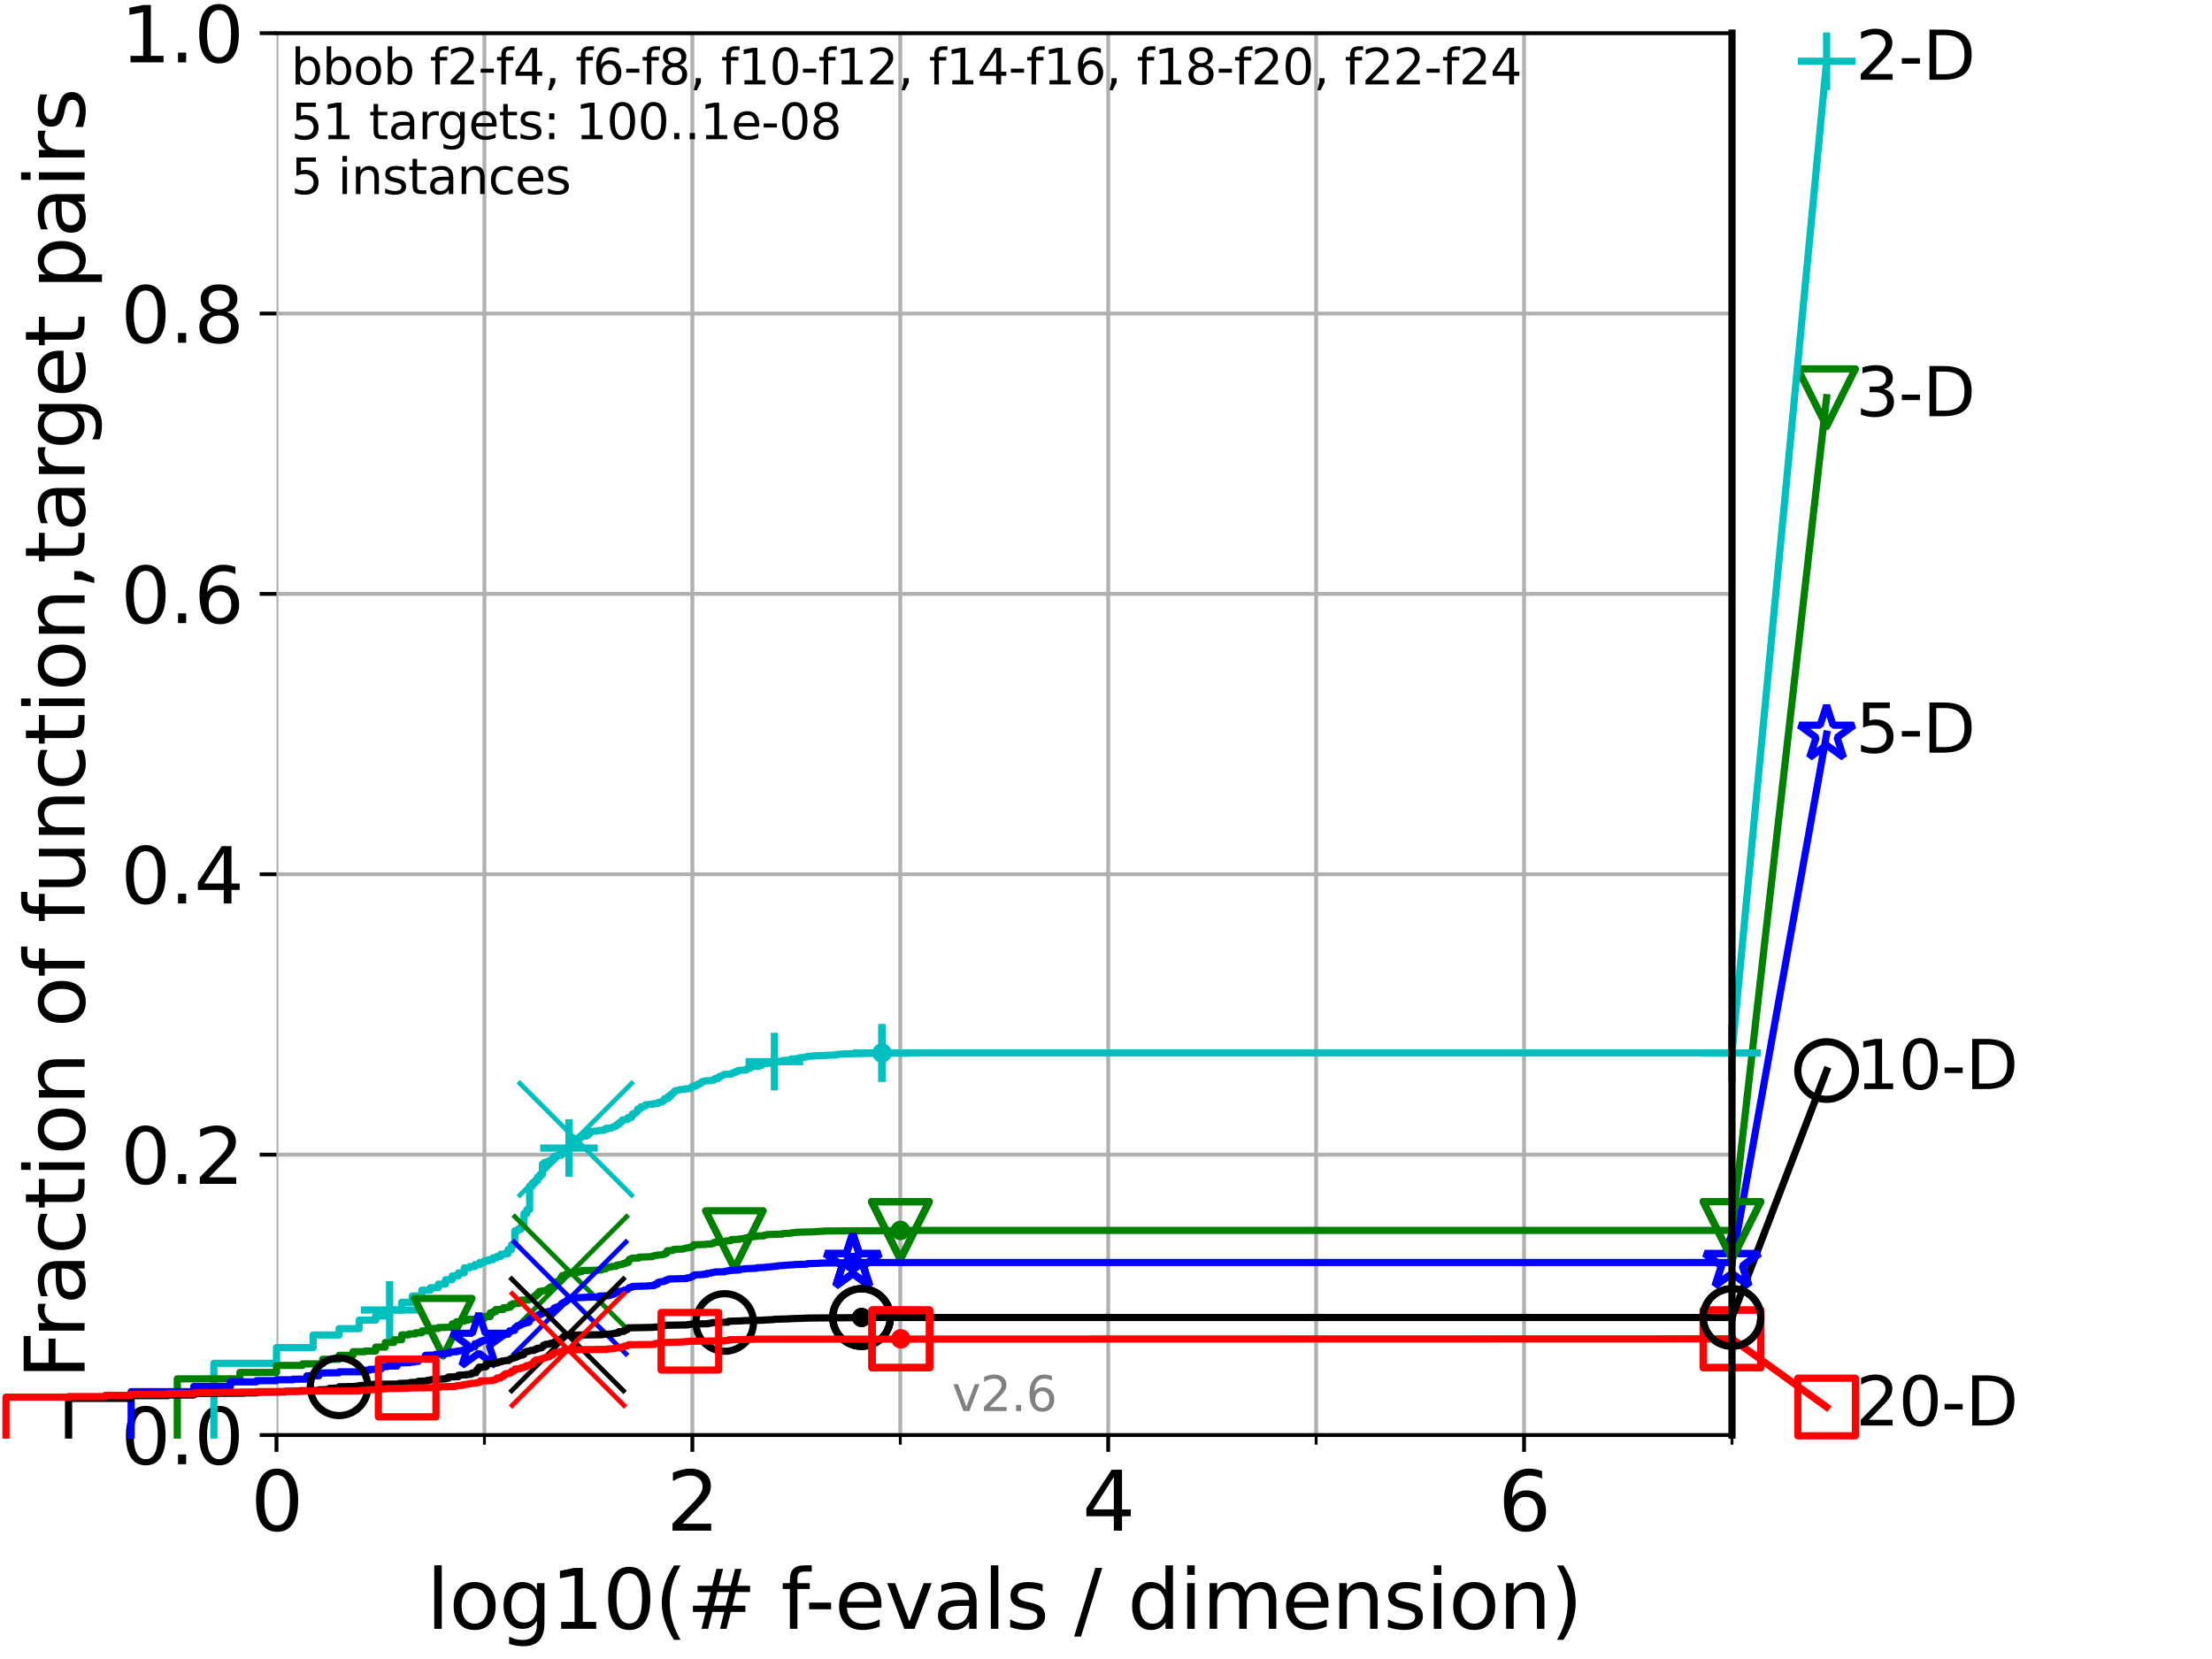 <?xml version="1.0" encoding="utf-8" standalone="no"?>
<!DOCTYPE svg PUBLIC "-//W3C//DTD SVG 1.1//EN"
  "http://www.w3.org/Graphics/SVG/1.1/DTD/svg11.dtd">
<svg xmlns:xlink="http://www.w3.org/1999/xlink" width="460.8pt" height="345.6pt" viewBox="0 0 460.8 345.6" xmlns="http://www.w3.org/2000/svg" version="1.1">
 <defs>
  <style type="text/css">*{stroke-linejoin: round; stroke-linecap: butt}</style>
 </defs>
 <g id="figure_1">
  <g id="patch_1">
   <path d="M 0 345.6 
L 460.8 345.6 
L 460.8 0 
L 0 0 
z
" style="fill: #ffffff"/>
  </g>
  <g id="axes_1">
   <g id="patch_2">
    <path d="M 57.6 298.944 
L 360.806 298.944 
L 360.806 6.912 
L 57.6 6.912 
z
" style="fill: #ffffff"/>
   </g>
   <g id="matplotlib.axis_1">
    <g id="xtick_1">
     <g id="line2d_1">
      <path d="M 57.6 298.944 
L 57.6 6.912 
" clip-path="url(#pd253da7b88)" style="fill: none; stroke: #b0b0b0; stroke-width: 0.8; stroke-linecap: square"/>
     </g>
     <g id="line2d_2">
      <defs>
       <path id="mf33f3c40fd" d="M 0 0 
L 0 3.5 
" style="stroke: #000000; stroke-width: 0.8"/>
      </defs>
      <g>
       <use xlink:href="#mf33f3c40fd" x="57.6" y="298.944" style="stroke: #000000; stroke-width: 0.8"/>
      </g>
     </g>
     <g id="text_1">
      <!-- 0 -->
      <g transform="translate(52.192 318.861)scale(0.17 -0.17)">
       <defs>
        <path id="DejaVuSans-30" d="M 2034 4250 
Q 1547 4250 1301 3770 
Q 1056 3291 1056 2328 
Q 1056 1369 1301 889 
Q 1547 409 2034 409 
Q 2525 409 2770 889 
Q 3016 1369 3016 2328 
Q 3016 3291 2770 3770 
Q 2525 4250 2034 4250 
z
M 2034 4750 
Q 2819 4750 3233 4129 
Q 3647 3509 3647 2328 
Q 3647 1150 3233 529 
Q 2819 -91 2034 -91 
Q 1250 -91 836 529 
Q 422 1150 422 2328 
Q 422 3509 836 4129 
Q 1250 4750 2034 4750 
z
" transform="scale(0.016)"/>
       </defs>
       <use xlink:href="#DejaVuSans-30"/>
      </g>
     </g>
    </g>
    <g id="xtick_2">
     <g id="line2d_3">
      <path d="M 144.23 298.944 
L 144.23 6.912 
" clip-path="url(#pd253da7b88)" style="fill: none; stroke: #b0b0b0; stroke-width: 0.8; stroke-linecap: square"/>
     </g>
     <g id="line2d_4">
      <g>
       <use xlink:href="#mf33f3c40fd" x="144.23" y="298.944" style="stroke: #000000; stroke-width: 0.8"/>
      </g>
     </g>
     <g id="text_2">
      <!-- 2 -->
      <g transform="translate(138.822 318.861)scale(0.17 -0.17)">
       <defs>
        <path id="DejaVuSans-32" d="M 1228 531 
L 3431 531 
L 3431 0 
L 469 0 
L 469 531 
Q 828 903 1448 1529 
Q 2069 2156 2228 2338 
Q 2531 2678 2651 2914 
Q 2772 3150 2772 3378 
Q 2772 3750 2511 3984 
Q 2250 4219 1831 4219 
Q 1534 4219 1204 4116 
Q 875 4013 500 3803 
L 500 4441 
Q 881 4594 1212 4672 
Q 1544 4750 1819 4750 
Q 2544 4750 2975 4387 
Q 3406 4025 3406 3419 
Q 3406 3131 3298 2873 
Q 3191 2616 2906 2266 
Q 2828 2175 2409 1742 
Q 1991 1309 1228 531 
z
" transform="scale(0.016)"/>
       </defs>
       <use xlink:href="#DejaVuSans-32"/>
      </g>
     </g>
    </g>
    <g id="xtick_3">
     <g id="line2d_5">
      <path d="M 230.861 298.944 
L 230.861 6.912 
" clip-path="url(#pd253da7b88)" style="fill: none; stroke: #b0b0b0; stroke-width: 0.8; stroke-linecap: square"/>
     </g>
     <g id="line2d_6">
      <g>
       <use xlink:href="#mf33f3c40fd" x="230.861" y="298.944" style="stroke: #000000; stroke-width: 0.8"/>
      </g>
     </g>
     <g id="text_3">
      <!-- 4 -->
      <g transform="translate(225.453 318.861)scale(0.17 -0.17)">
       <defs>
        <path id="DejaVuSans-34" d="M 2419 4116 
L 825 1625 
L 2419 1625 
L 2419 4116 
z
M 2253 4666 
L 3047 4666 
L 3047 1625 
L 3713 1625 
L 3713 1100 
L 3047 1100 
L 3047 0 
L 2419 0 
L 2419 1100 
L 313 1100 
L 313 1709 
L 2253 4666 
z
" transform="scale(0.016)"/>
       </defs>
       <use xlink:href="#DejaVuSans-34"/>
      </g>
     </g>
    </g>
    <g id="xtick_4">
     <g id="line2d_7">
      <path d="M 317.491 298.944 
L 317.491 6.912 
" clip-path="url(#pd253da7b88)" style="fill: none; stroke: #b0b0b0; stroke-width: 0.8; stroke-linecap: square"/>
     </g>
     <g id="line2d_8">
      <g>
       <use xlink:href="#mf33f3c40fd" x="317.491" y="298.944" style="stroke: #000000; stroke-width: 0.8"/>
      </g>
     </g>
     <g id="text_4">
      <!-- 6 -->
      <g transform="translate(312.083 318.861)scale(0.17 -0.17)">
       <defs>
        <path id="DejaVuSans-36" d="M 2113 2584 
Q 1688 2584 1439 2293 
Q 1191 2003 1191 1497 
Q 1191 994 1439 701 
Q 1688 409 2113 409 
Q 2538 409 2786 701 
Q 3034 994 3034 1497 
Q 3034 2003 2786 2293 
Q 2538 2584 2113 2584 
z
M 3366 4563 
L 3366 3988 
Q 3128 4100 2886 4159 
Q 2644 4219 2406 4219 
Q 1781 4219 1451 3797 
Q 1122 3375 1075 2522 
Q 1259 2794 1537 2939 
Q 1816 3084 2150 3084 
Q 2853 3084 3261 2657 
Q 3669 2231 3669 1497 
Q 3669 778 3244 343 
Q 2819 -91 2113 -91 
Q 1303 -91 875 529 
Q 447 1150 447 2328 
Q 447 3434 972 4092 
Q 1497 4750 2381 4750 
Q 2619 4750 2861 4703 
Q 3103 4656 3366 4563 
z
" transform="scale(0.016)"/>
       </defs>
       <use xlink:href="#DejaVuSans-36"/>
      </g>
     </g>
    </g>
    <g id="xtick_5">
     <g id="line2d_9">
      <path d="M 100.915 298.944 
L 100.915 6.912 
" clip-path="url(#pd253da7b88)" style="fill: none; stroke: #b0b0b0; stroke-width: 0.8; stroke-linecap: square"/>
     </g>
     <g id="line2d_10">
      <defs>
       <path id="m3f6e827be3" d="M 0 0 
L 0 2 
" style="stroke: #000000; stroke-width: 0.6"/>
      </defs>
      <g>
       <use xlink:href="#m3f6e827be3" x="100.915" y="298.944" style="stroke: #000000; stroke-width: 0.6"/>
      </g>
     </g>
    </g>
    <g id="xtick_6">
     <g id="line2d_11">
      <path d="M 187.546 298.944 
L 187.546 6.912 
" clip-path="url(#pd253da7b88)" style="fill: none; stroke: #b0b0b0; stroke-width: 0.8; stroke-linecap: square"/>
     </g>
     <g id="line2d_12">
      <g>
       <use xlink:href="#m3f6e827be3" x="187.546" y="298.944" style="stroke: #000000; stroke-width: 0.6"/>
      </g>
     </g>
    </g>
    <g id="xtick_7">
     <g id="line2d_13">
      <path d="M 274.176 298.944 
L 274.176 6.912 
" clip-path="url(#pd253da7b88)" style="fill: none; stroke: #b0b0b0; stroke-width: 0.8; stroke-linecap: square"/>
     </g>
     <g id="line2d_14">
      <g>
       <use xlink:href="#m3f6e827be3" x="274.176" y="298.944" style="stroke: #000000; stroke-width: 0.6"/>
      </g>
     </g>
    </g>
    <g id="xtick_8">
     <g id="line2d_15">
      <path d="M 360.806 298.944 
L 360.806 6.912 
" clip-path="url(#pd253da7b88)" style="fill: none; stroke: #b0b0b0; stroke-width: 0.8; stroke-linecap: square"/>
     </g>
     <g id="line2d_16">
      <g>
       <use xlink:href="#m3f6e827be3" x="360.806" y="298.944" style="stroke: #000000; stroke-width: 0.6"/>
      </g>
     </g>
    </g>
    <g id="text_5">
     <!-- log10(# f-evals / dimension) -->
     <g transform="translate(88.823 339.314)scale(0.17 -0.17)">
      <defs>
       <path id="DejaVuSans-6c" d="M 603 4863 
L 1178 4863 
L 1178 0 
L 603 0 
L 603 4863 
z
" transform="scale(0.016)"/>
       <path id="DejaVuSans-6f" d="M 1959 3097 
Q 1497 3097 1228 2736 
Q 959 2375 959 1747 
Q 959 1119 1226 758 
Q 1494 397 1959 397 
Q 2419 397 2687 759 
Q 2956 1122 2956 1747 
Q 2956 2369 2687 2733 
Q 2419 3097 1959 3097 
z
M 1959 3584 
Q 2709 3584 3137 3096 
Q 3566 2609 3566 1747 
Q 3566 888 3137 398 
Q 2709 -91 1959 -91 
Q 1206 -91 779 398 
Q 353 888 353 1747 
Q 353 2609 779 3096 
Q 1206 3584 1959 3584 
z
" transform="scale(0.016)"/>
       <path id="DejaVuSans-67" d="M 2906 1791 
Q 2906 2416 2648 2759 
Q 2391 3103 1925 3103 
Q 1463 3103 1205 2759 
Q 947 2416 947 1791 
Q 947 1169 1205 825 
Q 1463 481 1925 481 
Q 2391 481 2648 825 
Q 2906 1169 2906 1791 
z
M 3481 434 
Q 3481 -459 3084 -895 
Q 2688 -1331 1869 -1331 
Q 1566 -1331 1297 -1286 
Q 1028 -1241 775 -1147 
L 775 -588 
Q 1028 -725 1275 -790 
Q 1522 -856 1778 -856 
Q 2344 -856 2625 -561 
Q 2906 -266 2906 331 
L 2906 616 
Q 2728 306 2450 153 
Q 2172 0 1784 0 
Q 1141 0 747 490 
Q 353 981 353 1791 
Q 353 2603 747 3093 
Q 1141 3584 1784 3584 
Q 2172 3584 2450 3431 
Q 2728 3278 2906 2969 
L 2906 3500 
L 3481 3500 
L 3481 434 
z
" transform="scale(0.016)"/>
       <path id="DejaVuSans-31" d="M 794 531 
L 1825 531 
L 1825 4091 
L 703 3866 
L 703 4441 
L 1819 4666 
L 2450 4666 
L 2450 531 
L 3481 531 
L 3481 0 
L 794 0 
L 794 531 
z
" transform="scale(0.016)"/>
       <path id="DejaVuSans-28" d="M 1984 4856 
Q 1566 4138 1362 3434 
Q 1159 2731 1159 2009 
Q 1159 1288 1364 580 
Q 1569 -128 1984 -844 
L 1484 -844 
Q 1016 -109 783 600 
Q 550 1309 550 2009 
Q 550 2706 781 3412 
Q 1013 4119 1484 4856 
L 1984 4856 
z
" transform="scale(0.016)"/>
       <path id="DejaVuSans-23" d="M 3272 2816 
L 2363 2816 
L 2100 1772 
L 3016 1772 
L 3272 2816 
z
M 2803 4594 
L 2478 3297 
L 3391 3297 
L 3719 4594 
L 4219 4594 
L 3897 3297 
L 4872 3297 
L 4872 2816 
L 3775 2816 
L 3519 1772 
L 4513 1772 
L 4513 1294 
L 3397 1294 
L 3072 0 
L 2572 0 
L 2894 1294 
L 1978 1294 
L 1656 0 
L 1153 0 
L 1478 1294 
L 494 1294 
L 494 1772 
L 1594 1772 
L 1856 2816 
L 850 2816 
L 850 3297 
L 1978 3297 
L 2297 4594 
L 2803 4594 
z
" transform="scale(0.016)"/>
       <path id="DejaVuSans-20" transform="scale(0.016)"/>
       <path id="DejaVuSans-66" d="M 2375 4863 
L 2375 4384 
L 1825 4384 
Q 1516 4384 1395 4259 
Q 1275 4134 1275 3809 
L 1275 3500 
L 2222 3500 
L 2222 3053 
L 1275 3053 
L 1275 0 
L 697 0 
L 697 3053 
L 147 3053 
L 147 3500 
L 697 3500 
L 697 3744 
Q 697 4328 969 4595 
Q 1241 4863 1831 4863 
L 2375 4863 
z
" transform="scale(0.016)"/>
       <path id="DejaVuSans-2d" d="M 313 2009 
L 1997 2009 
L 1997 1497 
L 313 1497 
L 313 2009 
z
" transform="scale(0.016)"/>
       <path id="DejaVuSans-65" d="M 3597 1894 
L 3597 1613 
L 953 1613 
Q 991 1019 1311 708 
Q 1631 397 2203 397 
Q 2534 397 2845 478 
Q 3156 559 3463 722 
L 3463 178 
Q 3153 47 2828 -22 
Q 2503 -91 2169 -91 
Q 1331 -91 842 396 
Q 353 884 353 1716 
Q 353 2575 817 3079 
Q 1281 3584 2069 3584 
Q 2775 3584 3186 3129 
Q 3597 2675 3597 1894 
z
M 3022 2063 
Q 3016 2534 2758 2815 
Q 2500 3097 2075 3097 
Q 1594 3097 1305 2825 
Q 1016 2553 972 2059 
L 3022 2063 
z
" transform="scale(0.016)"/>
       <path id="DejaVuSans-76" d="M 191 3500 
L 800 3500 
L 1894 563 
L 2988 3500 
L 3597 3500 
L 2284 0 
L 1503 0 
L 191 3500 
z
" transform="scale(0.016)"/>
       <path id="DejaVuSans-61" d="M 2194 1759 
Q 1497 1759 1228 1600 
Q 959 1441 959 1056 
Q 959 750 1161 570 
Q 1363 391 1709 391 
Q 2188 391 2477 730 
Q 2766 1069 2766 1631 
L 2766 1759 
L 2194 1759 
z
M 3341 1997 
L 3341 0 
L 2766 0 
L 2766 531 
Q 2569 213 2275 61 
Q 1981 -91 1556 -91 
Q 1019 -91 701 211 
Q 384 513 384 1019 
Q 384 1609 779 1909 
Q 1175 2209 1959 2209 
L 2766 2209 
L 2766 2266 
Q 2766 2663 2505 2880 
Q 2244 3097 1772 3097 
Q 1472 3097 1187 3025 
Q 903 2953 641 2809 
L 641 3341 
Q 956 3463 1253 3523 
Q 1550 3584 1831 3584 
Q 2591 3584 2966 3190 
Q 3341 2797 3341 1997 
z
" transform="scale(0.016)"/>
       <path id="DejaVuSans-73" d="M 2834 3397 
L 2834 2853 
Q 2591 2978 2328 3040 
Q 2066 3103 1784 3103 
Q 1356 3103 1142 2972 
Q 928 2841 928 2578 
Q 928 2378 1081 2264 
Q 1234 2150 1697 2047 
L 1894 2003 
Q 2506 1872 2764 1633 
Q 3022 1394 3022 966 
Q 3022 478 2636 193 
Q 2250 -91 1575 -91 
Q 1294 -91 989 -36 
Q 684 19 347 128 
L 347 722 
Q 666 556 975 473 
Q 1284 391 1588 391 
Q 1994 391 2212 530 
Q 2431 669 2431 922 
Q 2431 1156 2273 1281 
Q 2116 1406 1581 1522 
L 1381 1569 
Q 847 1681 609 1914 
Q 372 2147 372 2553 
Q 372 3047 722 3315 
Q 1072 3584 1716 3584 
Q 2034 3584 2315 3537 
Q 2597 3491 2834 3397 
z
" transform="scale(0.016)"/>
       <path id="DejaVuSans-2f" d="M 1625 4666 
L 2156 4666 
L 531 -594 
L 0 -594 
L 1625 4666 
z
" transform="scale(0.016)"/>
       <path id="DejaVuSans-64" d="M 2906 2969 
L 2906 4863 
L 3481 4863 
L 3481 0 
L 2906 0 
L 2906 525 
Q 2725 213 2448 61 
Q 2172 -91 1784 -91 
Q 1150 -91 751 415 
Q 353 922 353 1747 
Q 353 2572 751 3078 
Q 1150 3584 1784 3584 
Q 2172 3584 2448 3432 
Q 2725 3281 2906 2969 
z
M 947 1747 
Q 947 1113 1208 752 
Q 1469 391 1925 391 
Q 2381 391 2643 752 
Q 2906 1113 2906 1747 
Q 2906 2381 2643 2742 
Q 2381 3103 1925 3103 
Q 1469 3103 1208 2742 
Q 947 2381 947 1747 
z
" transform="scale(0.016)"/>
       <path id="DejaVuSans-69" d="M 603 3500 
L 1178 3500 
L 1178 0 
L 603 0 
L 603 3500 
z
M 603 4863 
L 1178 4863 
L 1178 4134 
L 603 4134 
L 603 4863 
z
" transform="scale(0.016)"/>
       <path id="DejaVuSans-6d" d="M 3328 2828 
Q 3544 3216 3844 3400 
Q 4144 3584 4550 3584 
Q 5097 3584 5394 3201 
Q 5691 2819 5691 2113 
L 5691 0 
L 5113 0 
L 5113 2094 
Q 5113 2597 4934 2840 
Q 4756 3084 4391 3084 
Q 3944 3084 3684 2787 
Q 3425 2491 3425 1978 
L 3425 0 
L 2847 0 
L 2847 2094 
Q 2847 2600 2669 2842 
Q 2491 3084 2119 3084 
Q 1678 3084 1418 2786 
Q 1159 2488 1159 1978 
L 1159 0 
L 581 0 
L 581 3500 
L 1159 3500 
L 1159 2956 
Q 1356 3278 1631 3431 
Q 1906 3584 2284 3584 
Q 2666 3584 2933 3390 
Q 3200 3197 3328 2828 
z
" transform="scale(0.016)"/>
       <path id="DejaVuSans-6e" d="M 3513 2113 
L 3513 0 
L 2938 0 
L 2938 2094 
Q 2938 2591 2744 2837 
Q 2550 3084 2163 3084 
Q 1697 3084 1428 2787 
Q 1159 2491 1159 1978 
L 1159 0 
L 581 0 
L 581 3500 
L 1159 3500 
L 1159 2956 
Q 1366 3272 1645 3428 
Q 1925 3584 2291 3584 
Q 2894 3584 3203 3211 
Q 3513 2838 3513 2113 
z
" transform="scale(0.016)"/>
       <path id="DejaVuSans-29" d="M 513 4856 
L 1013 4856 
Q 1481 4119 1714 3412 
Q 1947 2706 1947 2009 
Q 1947 1309 1714 600 
Q 1481 -109 1013 -844 
L 513 -844 
Q 928 -128 1133 580 
Q 1338 1288 1338 2009 
Q 1338 2731 1133 3434 
Q 928 4138 513 4856 
z
" transform="scale(0.016)"/>
      </defs>
      <use xlink:href="#DejaVuSans-6c"/>
      <use xlink:href="#DejaVuSans-6f" x="27.783"/>
      <use xlink:href="#DejaVuSans-67" x="88.965"/>
      <use xlink:href="#DejaVuSans-31" x="152.441"/>
      <use xlink:href="#DejaVuSans-30" x="216.064"/>
      <use xlink:href="#DejaVuSans-28" x="279.688"/>
      <use xlink:href="#DejaVuSans-23" x="318.701"/>
      <use xlink:href="#DejaVuSans-20" x="402.49"/>
      <use xlink:href="#DejaVuSans-66" x="434.277"/>
      <use xlink:href="#DejaVuSans-2d" x="463.982"/>
      <use xlink:href="#DejaVuSans-65" x="500.066"/>
      <use xlink:href="#DejaVuSans-76" x="561.59"/>
      <use xlink:href="#DejaVuSans-61" x="620.77"/>
      <use xlink:href="#DejaVuSans-6c" x="682.049"/>
      <use xlink:href="#DejaVuSans-73" x="709.832"/>
      <use xlink:href="#DejaVuSans-20" x="761.932"/>
      <use xlink:href="#DejaVuSans-2f" x="793.719"/>
      <use xlink:href="#DejaVuSans-20" x="827.41"/>
      <use xlink:href="#DejaVuSans-64" x="859.197"/>
      <use xlink:href="#DejaVuSans-69" x="922.674"/>
      <use xlink:href="#DejaVuSans-6d" x="950.457"/>
      <use xlink:href="#DejaVuSans-65" x="1047.869"/>
      <use xlink:href="#DejaVuSans-6e" x="1109.393"/>
      <use xlink:href="#DejaVuSans-73" x="1172.771"/>
      <use xlink:href="#DejaVuSans-69" x="1224.871"/>
      <use xlink:href="#DejaVuSans-6f" x="1252.654"/>
      <use xlink:href="#DejaVuSans-6e" x="1313.836"/>
      <use xlink:href="#DejaVuSans-29" x="1377.215"/>
     </g>
    </g>
   </g>
   <g id="matplotlib.axis_2">
    <g id="ytick_1">
     <g id="line2d_17">
      <path d="M 57.6 298.944 
L 360.806 298.944 
" clip-path="url(#pd253da7b88)" style="fill: none; stroke: #b0b0b0; stroke-width: 0.8; stroke-linecap: square"/>
     </g>
     <g id="line2d_18">
      <defs>
       <path id="m4cacfb919f" d="M 0 0 
L -3.5 0 
" style="stroke: #000000; stroke-width: 0.8"/>
      </defs>
      <g>
       <use xlink:href="#m4cacfb919f" x="57.6" y="298.944" style="stroke: #000000; stroke-width: 0.8"/>
      </g>
     </g>
     <g id="text_6">
      <!-- 0.0 -->
      <g transform="translate(25.155 305.023)scale(0.16 -0.16)">
       <defs>
        <path id="DejaVuSans-2e" d="M 684 794 
L 1344 794 
L 1344 0 
L 684 0 
L 684 794 
z
" transform="scale(0.016)"/>
       </defs>
       <use xlink:href="#DejaVuSans-30"/>
       <use xlink:href="#DejaVuSans-2e" x="63.623"/>
       <use xlink:href="#DejaVuSans-30" x="95.41"/>
      </g>
     </g>
    </g>
    <g id="ytick_2">
     <g id="line2d_19">
      <path d="M 57.6 240.538 
L 360.806 240.538 
" clip-path="url(#pd253da7b88)" style="fill: none; stroke: #b0b0b0; stroke-width: 0.8; stroke-linecap: square"/>
     </g>
     <g id="line2d_20">
      <g>
       <use xlink:href="#m4cacfb919f" x="57.6" y="240.538" style="stroke: #000000; stroke-width: 0.8"/>
      </g>
     </g>
     <g id="text_7">
      <!-- 0.2 -->
      <g transform="translate(25.155 246.616)scale(0.16 -0.16)">
       <use xlink:href="#DejaVuSans-30"/>
       <use xlink:href="#DejaVuSans-2e" x="63.623"/>
       <use xlink:href="#DejaVuSans-32" x="95.41"/>
      </g>
     </g>
    </g>
    <g id="ytick_3">
     <g id="line2d_21">
      <path d="M 57.6 182.131 
L 360.806 182.131 
" clip-path="url(#pd253da7b88)" style="fill: none; stroke: #b0b0b0; stroke-width: 0.8; stroke-linecap: square"/>
     </g>
     <g id="line2d_22">
      <g>
       <use xlink:href="#m4cacfb919f" x="57.6" y="182.131" style="stroke: #000000; stroke-width: 0.8"/>
      </g>
     </g>
     <g id="text_8">
      <!-- 0.4 -->
      <g transform="translate(25.155 188.21)scale(0.16 -0.16)">
       <use xlink:href="#DejaVuSans-30"/>
       <use xlink:href="#DejaVuSans-2e" x="63.623"/>
       <use xlink:href="#DejaVuSans-34" x="95.41"/>
      </g>
     </g>
    </g>
    <g id="ytick_4">
     <g id="line2d_23">
      <path d="M 57.6 123.725 
L 360.806 123.725 
" clip-path="url(#pd253da7b88)" style="fill: none; stroke: #b0b0b0; stroke-width: 0.8; stroke-linecap: square"/>
     </g>
     <g id="line2d_24">
      <g>
       <use xlink:href="#m4cacfb919f" x="57.6" y="123.725" style="stroke: #000000; stroke-width: 0.8"/>
      </g>
     </g>
     <g id="text_9">
      <!-- 0.6 -->
      <g transform="translate(25.155 129.804)scale(0.16 -0.16)">
       <use xlink:href="#DejaVuSans-30"/>
       <use xlink:href="#DejaVuSans-2e" x="63.623"/>
       <use xlink:href="#DejaVuSans-36" x="95.41"/>
      </g>
     </g>
    </g>
    <g id="ytick_5">
     <g id="line2d_25">
      <path d="M 57.6 65.318 
L 360.806 65.318 
" clip-path="url(#pd253da7b88)" style="fill: none; stroke: #b0b0b0; stroke-width: 0.8; stroke-linecap: square"/>
     </g>
     <g id="line2d_26">
      <g>
       <use xlink:href="#m4cacfb919f" x="57.6" y="65.318" style="stroke: #000000; stroke-width: 0.8"/>
      </g>
     </g>
     <g id="text_10">
      <!-- 0.8 -->
      <g transform="translate(25.155 71.397)scale(0.16 -0.16)">
       <defs>
        <path id="DejaVuSans-38" d="M 2034 2216 
Q 1584 2216 1326 1975 
Q 1069 1734 1069 1313 
Q 1069 891 1326 650 
Q 1584 409 2034 409 
Q 2484 409 2743 651 
Q 3003 894 3003 1313 
Q 3003 1734 2745 1975 
Q 2488 2216 2034 2216 
z
M 1403 2484 
Q 997 2584 770 2862 
Q 544 3141 544 3541 
Q 544 4100 942 4425 
Q 1341 4750 2034 4750 
Q 2731 4750 3128 4425 
Q 3525 4100 3525 3541 
Q 3525 3141 3298 2862 
Q 3072 2584 2669 2484 
Q 3125 2378 3379 2068 
Q 3634 1759 3634 1313 
Q 3634 634 3220 271 
Q 2806 -91 2034 -91 
Q 1263 -91 848 271 
Q 434 634 434 1313 
Q 434 1759 690 2068 
Q 947 2378 1403 2484 
z
M 1172 3481 
Q 1172 3119 1398 2916 
Q 1625 2713 2034 2713 
Q 2441 2713 2670 2916 
Q 2900 3119 2900 3481 
Q 2900 3844 2670 4047 
Q 2441 4250 2034 4250 
Q 1625 4250 1398 4047 
Q 1172 3844 1172 3481 
z
" transform="scale(0.016)"/>
       </defs>
       <use xlink:href="#DejaVuSans-30"/>
       <use xlink:href="#DejaVuSans-2e" x="63.623"/>
       <use xlink:href="#DejaVuSans-38" x="95.41"/>
      </g>
     </g>
    </g>
    <g id="ytick_6">
     <g id="line2d_27">
      <path d="M 57.6 6.912 
L 360.806 6.912 
" clip-path="url(#pd253da7b88)" style="fill: none; stroke: #b0b0b0; stroke-width: 0.8; stroke-linecap: square"/>
     </g>
     <g id="line2d_28">
      <g>
       <use xlink:href="#m4cacfb919f" x="57.6" y="6.912" style="stroke: #000000; stroke-width: 0.8"/>
      </g>
     </g>
     <g id="text_11">
      <!-- 1.0 -->
      <g transform="translate(25.155 12.991)scale(0.16 -0.16)">
       <use xlink:href="#DejaVuSans-31"/>
       <use xlink:href="#DejaVuSans-2e" x="63.623"/>
       <use xlink:href="#DejaVuSans-30" x="95.41"/>
      </g>
     </g>
    </g>
    <g id="text_12">
     <!-- Fraction of function,target pairs -->
     <g transform="translate(17.62 287.313)rotate(-90)scale(0.17 -0.17)">
      <defs>
       <path id="DejaVuSans-46" d="M 628 4666 
L 3309 4666 
L 3309 4134 
L 1259 4134 
L 1259 2759 
L 3109 2759 
L 3109 2228 
L 1259 2228 
L 1259 0 
L 628 0 
L 628 4666 
z
" transform="scale(0.016)"/>
       <path id="DejaVuSans-72" d="M 2631 2963 
Q 2534 3019 2420 3045 
Q 2306 3072 2169 3072 
Q 1681 3072 1420 2755 
Q 1159 2438 1159 1844 
L 1159 0 
L 581 0 
L 581 3500 
L 1159 3500 
L 1159 2956 
Q 1341 3275 1631 3429 
Q 1922 3584 2338 3584 
Q 2397 3584 2469 3576 
Q 2541 3569 2628 3553 
L 2631 2963 
z
" transform="scale(0.016)"/>
       <path id="DejaVuSans-63" d="M 3122 3366 
L 3122 2828 
Q 2878 2963 2633 3030 
Q 2388 3097 2138 3097 
Q 1578 3097 1268 2742 
Q 959 2388 959 1747 
Q 959 1106 1268 751 
Q 1578 397 2138 397 
Q 2388 397 2633 464 
Q 2878 531 3122 666 
L 3122 134 
Q 2881 22 2623 -34 
Q 2366 -91 2075 -91 
Q 1284 -91 818 406 
Q 353 903 353 1747 
Q 353 2603 823 3093 
Q 1294 3584 2113 3584 
Q 2378 3584 2631 3529 
Q 2884 3475 3122 3366 
z
" transform="scale(0.016)"/>
       <path id="DejaVuSans-74" d="M 1172 4494 
L 1172 3500 
L 2356 3500 
L 2356 3053 
L 1172 3053 
L 1172 1153 
Q 1172 725 1289 603 
Q 1406 481 1766 481 
L 2356 481 
L 2356 0 
L 1766 0 
Q 1100 0 847 248 
Q 594 497 594 1153 
L 594 3053 
L 172 3053 
L 172 3500 
L 594 3500 
L 594 4494 
L 1172 4494 
z
" transform="scale(0.016)"/>
       <path id="DejaVuSans-75" d="M 544 1381 
L 544 3500 
L 1119 3500 
L 1119 1403 
Q 1119 906 1312 657 
Q 1506 409 1894 409 
Q 2359 409 2629 706 
Q 2900 1003 2900 1516 
L 2900 3500 
L 3475 3500 
L 3475 0 
L 2900 0 
L 2900 538 
Q 2691 219 2414 64 
Q 2138 -91 1772 -91 
Q 1169 -91 856 284 
Q 544 659 544 1381 
z
M 1991 3584 
L 1991 3584 
z
" transform="scale(0.016)"/>
       <path id="DejaVuSans-2c" d="M 750 794 
L 1409 794 
L 1409 256 
L 897 -744 
L 494 -744 
L 750 256 
L 750 794 
z
" transform="scale(0.016)"/>
       <path id="DejaVuSans-70" d="M 1159 525 
L 1159 -1331 
L 581 -1331 
L 581 3500 
L 1159 3500 
L 1159 2969 
Q 1341 3281 1617 3432 
Q 1894 3584 2278 3584 
Q 2916 3584 3314 3078 
Q 3713 2572 3713 1747 
Q 3713 922 3314 415 
Q 2916 -91 2278 -91 
Q 1894 -91 1617 61 
Q 1341 213 1159 525 
z
M 3116 1747 
Q 3116 2381 2855 2742 
Q 2594 3103 2138 3103 
Q 1681 3103 1420 2742 
Q 1159 2381 1159 1747 
Q 1159 1113 1420 752 
Q 1681 391 2138 391 
Q 2594 391 2855 752 
Q 3116 1113 3116 1747 
z
" transform="scale(0.016)"/>
      </defs>
      <use xlink:href="#DejaVuSans-46"/>
      <use xlink:href="#DejaVuSans-72" x="50.27"/>
      <use xlink:href="#DejaVuSans-61" x="91.383"/>
      <use xlink:href="#DejaVuSans-63" x="152.662"/>
      <use xlink:href="#DejaVuSans-74" x="207.643"/>
      <use xlink:href="#DejaVuSans-69" x="246.852"/>
      <use xlink:href="#DejaVuSans-6f" x="274.635"/>
      <use xlink:href="#DejaVuSans-6e" x="335.816"/>
      <use xlink:href="#DejaVuSans-20" x="399.195"/>
      <use xlink:href="#DejaVuSans-6f" x="430.982"/>
      <use xlink:href="#DejaVuSans-66" x="492.164"/>
      <use xlink:href="#DejaVuSans-20" x="527.369"/>
      <use xlink:href="#DejaVuSans-66" x="559.156"/>
      <use xlink:href="#DejaVuSans-75" x="594.361"/>
      <use xlink:href="#DejaVuSans-6e" x="657.74"/>
      <use xlink:href="#DejaVuSans-63" x="721.119"/>
      <use xlink:href="#DejaVuSans-74" x="776.1"/>
      <use xlink:href="#DejaVuSans-69" x="815.309"/>
      <use xlink:href="#DejaVuSans-6f" x="843.092"/>
      <use xlink:href="#DejaVuSans-6e" x="904.273"/>
      <use xlink:href="#DejaVuSans-2c" x="967.652"/>
      <use xlink:href="#DejaVuSans-74" x="999.439"/>
      <use xlink:href="#DejaVuSans-61" x="1038.648"/>
      <use xlink:href="#DejaVuSans-72" x="1099.928"/>
      <use xlink:href="#DejaVuSans-67" x="1139.291"/>
      <use xlink:href="#DejaVuSans-65" x="1202.768"/>
      <use xlink:href="#DejaVuSans-74" x="1264.291"/>
      <use xlink:href="#DejaVuSans-20" x="1303.5"/>
      <use xlink:href="#DejaVuSans-70" x="1335.287"/>
      <use xlink:href="#DejaVuSans-61" x="1398.764"/>
      <use xlink:href="#DejaVuSans-69" x="1460.043"/>
      <use xlink:href="#DejaVuSans-72" x="1487.826"/>
      <use xlink:href="#DejaVuSans-73" x="1528.939"/>
     </g>
    </g>
   </g>
   <g id="line2d_29">
    <defs>
     <path id="mf49603406a" d="M 0 1.5 
C 0.398 1.5 0.779 1.342 1.061 1.061 
C 1.342 0.779 1.5 0.398 1.5 0 
C 1.5 -0.398 1.342 -0.779 1.061 -1.061 
C 0.779 -1.342 0.398 -1.5 0 -1.5 
C -0.398 -1.5 -0.779 -1.342 -1.061 -1.061 
C -1.342 -0.779 -1.5 -0.398 -1.5 0 
C -1.5 0.398 -1.342 0.779 -1.061 1.061 
C -0.779 1.342 -0.398 1.5 0 1.5 
z
" style="stroke: #00bfbf"/>
    </defs>
    <g>
     <use xlink:href="#mf49603406a" x="183.72" y="219.351" style="fill: #00bfbf; stroke: #00bfbf"/>
     <use xlink:href="#mf49603406a" x="183.72" y="219.351" style="fill: #00bfbf; stroke: #00bfbf"/>
    </g>
   </g>
   <g id="line2d_30">
    <path d="M 44.561 298.944 
L 44.561 283.999 
L 57.6 283.999 
L 57.6 280.735 
L 65.227 280.735 
L 65.227 278.101 
L 70.639 278.101 
L 70.639 276.784 
L 74.837 276.784 
L 74.837 275.009 
L 78.267 275.009 
L 78.267 274.15 
L 81.166 274.15 
L 81.166 272.89 
L 83.678 272.89 
L 83.678 271.287 
L 85.894 271.287 
L 85.894 269.97 
L 87.876 269.97 
L 87.876 268.767 
L 89.669 268.767 
L 89.669 268.252 
L 91.306 268.252 
L 91.306 267.508 
L 92.812 267.508 
L 92.812 266.591 
L 94.206 266.591 
L 94.206 265.79 
L 95.503 265.79 
L 95.503 265.16 
L 96.718 265.16 
L 96.718 264.129 
L 97.858 264.129 
L 97.858 263.843 
L 98.933 263.843 
L 98.933 263.442 
L 99.95 263.442 
L 99.95 262.984 
L 100.915 262.984 
L 100.915 262.64 
L 101.833 262.64 
L 101.833 262.411 
L 102.708 262.411 
L 102.708 262.011 
L 103.544 262.011 
L 103.544 261.724 
L 104.345 261.724 
L 104.345 261.266 
L 105.113 261.266 
L 105.113 261.152 
L 105.851 261.152 
L 105.851 260.293 
L 106.561 260.293 
L 106.561 259.319 
L 107.245 259.319 
L 107.245 256.399 
L 107.905 256.399 
L 107.905 256.055 
L 108.543 256.055 
L 108.543 255.483 
L 109.159 255.483 
L 109.159 252.791 
L 109.757 252.791 
L 109.757 251.99 
L 110.336 251.99 
L 110.336 247.065 
L 110.897 247.065 
L 110.897 246.436 
L 111.442 246.436 
L 111.442 245.977 
L 111.972 245.977 
L 111.972 245.233 
L 112.488 245.233 
L 112.488 244.66 
L 112.989 244.66 
L 112.989 242.484 
L 113.478 242.484 
L 113.478 242.141 
L 113.954 242.141 
L 113.954 242.026 
L 114.419 242.026 
L 114.419 241.797 
L 114.872 241.797 
L 114.872 241.626 
L 115.315 241.626 
L 115.315 240.938 
L 115.747 240.938 
L 115.747 240.824 
L 116.17 240.824 
L 116.17 240.652 
L 116.988 240.652 
L 116.988 240.08 
L 117.384 240.08 
L 117.384 239.45 
L 118.152 239.392 
L 118.152 239.163 
L 118.525 239.163 
L 118.525 238.648 
L 118.89 238.648 
L 118.89 238.419 
L 119.248 238.419 
L 119.248 238.19 
L 119.6 238.19 
L 119.6 237.56 
L 119.945 237.56 
L 119.945 237.331 
L 120.284 237.331 
L 120.284 237.102 
L 120.944 237.073 
L 120.944 236.701 
L 122.199 236.644 
L 122.199 236.472 
L 122.5 236.472 
L 122.5 236.243 
L 122.796 236.243 
L 122.796 235.814 
L 123.088 235.814 
L 123.088 235.699 
L 124.482 235.613 
L 124.482 235.527 
L 125.779 235.441 
L 125.779 235.298 
L 126.275 235.298 
L 126.275 235.041 
L 127.458 234.983 
L 127.458 234.84 
L 127.911 234.754 
L 127.911 234.697 
L 128.134 234.697 
L 128.134 234.582 
L 128.354 234.582 
L 128.354 234.353 
L 128.571 234.353 
L 128.571 234.239 
L 128.999 234.182 
L 128.999 233.867 
L 129.417 233.781 
L 129.417 233.58 
L 129.623 233.58 
L 129.623 233.323 
L 130.423 233.237 
L 130.423 233.18 
L 130.811 233.18 
L 130.811 232.807 
L 131.564 232.779 
L 131.564 232.464 
L 131.747 232.464 
L 131.747 232.034 
L 132.287 231.977 
L 132.287 231.834 
L 132.464 231.834 
L 132.464 231.691 
L 132.639 231.691 
L 132.639 231.548 
L 132.812 231.548 
L 132.812 231.061 
L 133.154 231.032 
L 133.154 230.918 
L 133.49 230.918 
L 133.49 230.574 
L 134.305 230.488 
L 134.305 230.374 
L 134.464 230.374 
L 134.464 230.145 
L 135.389 230.059 
L 135.389 230.03 
L 136.127 230.002 
L 136.127 229.916 
L 137.113 229.858 
L 137.113 229.658 
L 137.788 229.601 
L 137.788 229.515 
L 138.051 229.486 
L 138.051 229.372 
L 138.31 229.286 
L 138.31 229.171 
L 138.439 229.171 
L 138.439 228.856 
L 139.191 228.828 
L 139.191 228.398 
L 139.677 228.398 
L 139.677 228.141 
L 139.796 228.141 
L 139.796 227.94 
L 140.15 227.854 
L 140.15 227.711 
L 140.266 227.711 
L 140.266 227.597 
L 140.497 227.539 
L 140.497 227.31 
L 140.725 227.282 
L 140.725 227.196 
L 141.393 227.11 
L 141.502 226.995 
L 142.764 226.909 
L 142.764 226.824 
L 143.946 226.738 
L 143.946 226.623 
L 144.136 226.623 
L 144.136 226.365 
L 144.418 226.337 
L 144.418 226.251 
L 144.968 226.251 
L 144.968 226.051 
L 145.327 226.051 
L 145.415 225.821 
L 145.938 225.736 
L 146.023 225.478 
L 146.278 225.392 
L 146.278 225.306 
L 146.778 225.277 
L 146.778 225.163 
L 148.201 225.106 
L 148.201 225.048 
L 148.727 225.02 
L 148.727 224.819 
L 148.948 224.819 
L 148.948 224.676 
L 149.666 224.648 
L 149.736 224.304 
L 150.152 224.247 
L 150.152 224.161 
L 150.425 224.075 
L 150.425 224.018 
L 150.827 223.932 
L 150.893 223.817 
L 152.414 223.731 
L 152.414 223.646 
L 152.596 223.588 
L 152.596 223.502 
L 153.189 223.417 
L 153.247 223.245 
L 153.594 223.245 
L 153.594 223.13 
L 153.821 223.102 
L 153.821 222.987 
L 155.495 222.901 
L 155.495 222.672 
L 155.955 222.586 
L 155.955 222.558 
L 156.156 222.558 
L 156.205 222.3 
L 156.937 222.214 
L 156.985 222.157 
L 158.143 222.128 
L 158.143 222.042 
L 158.542 221.985 
L 158.542 221.928 
L 158.717 221.928 
L 158.761 221.756 
L 159.02 221.699 
L 159.02 221.556 
L 160.463 221.47 
L 160.463 221.412 
L 160.817 221.384 
L 160.817 221.298 
L 161.24 221.241 
L 161.316 221.155 
L 162.985 221.097 
L 163.019 220.926 
L 164.389 220.84 
L 164.485 220.782 
L 164.803 220.725 
L 164.803 220.611 
L 166.082 220.553 
L 166.17 220.468 
L 166.547 220.382 
L 166.547 220.353 
L 167.635 220.267 
L 167.716 220.21 
L 168.169 220.124 
L 168.274 220.067 
L 169.418 219.981 
L 169.418 219.952 
L 172.08 219.866 
L 172.08 219.838 
L 174.165 219.752 
L 174.184 219.695 
L 175.008 219.609 
L 175.008 219.58 
L 177.905 219.494 
L 177.905 219.465 
L 183.72 219.38 
L 183.72 219.351 
L 360.806 219.351 
L 360.806 219.351 
" style="fill: none; stroke: #00bfbf; stroke-width: 1.5; stroke-linecap: square"/>
   </g>
   <g id="line2d_31">
    <defs>
     <path id="mcf67e0485d" d="M -6 0 
L 6 0 
M 0 6 
L 0 -6 
" style="stroke: #00bfbf; stroke-width: 1.5"/>
    </defs>
    <g>
     <use xlink:href="#mcf67e0485d" x="81.166" y="272.89" style="fill-opacity: 0; stroke: #00bfbf; stroke-width: 1.5"/>
     <use xlink:href="#mcf67e0485d" x="118.525" y="239.163" style="fill-opacity: 0; stroke: #00bfbf; stroke-width: 1.5"/>
     <use xlink:href="#mcf67e0485d" x="161.316" y="221.155" style="fill-opacity: 0; stroke: #00bfbf; stroke-width: 1.5"/>
     <use xlink:href="#mcf67e0485d" x="183.72" y="219.351" style="fill-opacity: 0; stroke: #00bfbf; stroke-width: 1.5"/>
     <use xlink:href="#mcf67e0485d" x="183.72" y="219.351" style="fill-opacity: 0; stroke: #00bfbf; stroke-width: 1.5"/>
     <use xlink:href="#mcf67e0485d" x="360.806" y="219.351" style="fill-opacity: 0; stroke: #00bfbf; stroke-width: 1.5"/>
    </g>
   </g>
   <g id="line2d_32">
    <path style="fill: none; stroke: #00bfbf; stroke-width: 1.5; stroke-linecap: square"/>
    <g/>
   </g>
   <g id="line2d_33">
    <path d="M 119.945 237.331 
" clip-path="url(#pd253da7b88)" style="fill: none; stroke: #00bfbf; stroke-width: 1.5; stroke-linecap: square"/>
    <defs>
     <path id="m0008f5a27a" d="M -12 12 
L 12 -12 
M -12 -12 
L 12 12 
" style="stroke: #00bfbf"/>
    </defs>
    <g clip-path="url(#pd253da7b88)">
     <use xlink:href="#m0008f5a27a" x="119.945" y="237.331" style="fill: #00bfbf; stroke: #00bfbf"/>
    </g>
   </g>
   <g id="line2d_34">
    <defs>
     <path id="m50122cffd8" d="M 0 1.5 
C 0.398 1.5 0.779 1.342 1.061 1.061 
C 1.342 0.779 1.5 0.398 1.5 0 
C 1.5 -0.398 1.342 -0.779 1.061 -1.061 
C 0.779 -1.342 0.398 -1.5 0 -1.5 
C -0.398 -1.5 -0.779 -1.342 -1.061 -1.061 
C -1.342 -0.779 -1.5 -0.398 -1.5 0 
C -1.5 0.398 -1.342 0.779 -1.061 1.061 
C -0.779 1.342 -0.398 1.5 0 1.5 
z
" style="stroke: #008000"/>
    </defs>
    <g>
     <use xlink:href="#m50122cffd8" x="187.571" y="256.316" style="fill: #008000; stroke: #008000"/>
     <use xlink:href="#m50122cffd8" x="187.571" y="256.316" style="fill: #008000; stroke: #008000"/>
    </g>
   </g>
   <g id="line2d_35">
    <path d="M 36.933 298.944 
L 36.933 287.237 
L 49.973 287.237 
L 49.973 285.901 
L 57.6 285.901 
L 57.6 284.438 
L 63.012 284.438 
L 63.012 284.12 
L 67.209 284.12 
L 67.209 283.165 
L 70.639 283.165 
L 70.639 282.338 
L 73.539 282.338 
L 73.539 281.575 
L 76.051 281.575 
L 76.051 281.448 
L 78.267 281.448 
L 78.267 280.62 
L 80.249 280.62 
L 80.249 279.666 
L 82.042 279.666 
L 82.042 279.093 
L 83.678 279.093 
L 83.678 278.075 
L 85.184 278.075 
L 85.184 277.885 
L 86.578 277.885 
L 86.578 277.63 
L 87.876 277.63 
L 87.876 277.248 
L 89.09 277.248 
L 89.09 276.93 
L 90.231 276.93 
L 90.231 276.739 
L 91.306 276.739 
L 91.306 276.549 
L 94.206 276.485 
L 94.206 275.785 
L 95.081 275.785 
L 95.081 275.34 
L 95.917 275.34 
L 95.917 275.212 
L 96.718 275.212 
L 96.718 275.022 
L 97.485 275.022 
L 97.485 274.831 
L 100.277 274.767 
L 100.277 274.64 
L 100.915 274.64 
L 100.915 274.258 
L 102.129 274.258 
L 102.129 273.495 
L 102.708 273.495 
L 102.708 273.24 
L 103.27 273.24 
L 103.27 272.795 
L 104.86 272.795 
L 104.86 272.413 
L 105.851 272.413 
L 105.851 272.286 
L 106.327 272.286 
L 106.327 271.84 
L 106.791 271.84 
L 106.791 271.586 
L 108.12 271.522 
L 108.12 271.077 
L 108.543 271.077 
L 108.543 270.822 
L 110.145 270.822 
L 110.145 270.632 
L 110.897 270.568 
L 110.897 270.25 
L 111.262 270.25 
L 111.262 270.059 
L 111.621 270.059 
L 111.621 269.741 
L 111.972 269.741 
L 111.972 269.423 
L 112.318 269.423 
L 112.318 269.041 
L 112.989 268.977 
L 112.989 268.914 
L 113.954 268.85 
L 113.954 268.596 
L 114.265 268.596 
L 114.265 268.405 
L 114.571 268.405 
L 114.571 268.15 
L 114.872 268.15 
L 114.872 268.023 
L 115.46 268.023 
L 115.46 267.832 
L 115.747 267.832 
L 115.747 267.132 
L 116.03 267.132 
L 116.03 266.941 
L 116.309 266.941 
L 116.309 266.814 
L 116.854 266.814 
L 116.854 266.114 
L 117.121 266.114 
L 117.121 265.733 
L 117.644 265.669 
L 117.644 265.605 
L 117.9 265.605 
L 117.9 265.414 
L 118.401 265.414 
L 118.401 265.224 
L 118.89 265.16 
L 118.89 265.096 
L 120.507 265.033 
L 120.507 264.905 
L 121.159 264.905 
L 121.159 264.683 
L 125.012 264.587 
L 125.012 264.524 
L 125.357 264.524 
L 125.357 264.365 
L 126.193 264.333 
L 126.193 264.11 
L 126.836 264.015 
L 126.836 263.983 
L 127.458 263.887 
L 127.458 263.824 
L 128.354 263.792 
L 128.354 263.601 
L 128.786 263.569 
L 128.786 263.474 
L 129.623 263.41 
L 129.623 263.315 
L 129.893 263.315 
L 129.893 263.188 
L 130.423 263.156 
L 130.423 262.997 
L 130.939 262.965 
L 130.939 262.583 
L 131.065 262.583 
L 131.065 262.36 
L 131.44 262.265 
L 131.44 262.201 
L 131.808 262.106 
L 131.808 262.074 
L 133.098 262.074 
L 133.098 261.883 
L 135.933 261.788 
L 135.933 261.692 
L 136.319 261.597 
L 136.319 261.565 
L 137.067 261.47 
L 137.067 261.438 
L 138.051 261.374 
L 138.051 261.311 
L 138.566 261.215 
L 138.566 261.056 
L 138.902 261.056 
L 138.985 260.547 
L 140.111 260.484 
L 140.111 260.42 
L 140.344 260.42 
L 140.344 260.261 
L 142.318 260.197 
L 142.318 260.134 
L 142.798 260.038 
L 142.798 260.006 
L 143.528 259.911 
L 143.528 259.879 
L 143.978 259.879 
L 143.978 259.752 
L 144.23 259.752 
L 144.23 259.625 
L 144.48 259.625 
L 144.541 259.307 
L 147.076 259.243 
L 147.076 259.179 
L 148.378 259.116 
L 148.428 259.02 
L 148.776 258.957 
L 148.776 258.798 
L 150.871 258.766 
L 150.871 258.638 
L 151.22 258.543 
L 151.22 258.511 
L 152.271 258.448 
L 152.312 258.225 
L 154.027 258.161 
L 154.027 258.098 
L 155.218 258.034 
L 155.253 257.875 
L 155.837 257.811 
L 155.837 257.748 
L 156.825 257.652 
L 156.825 257.621 
L 157.795 257.525 
L 157.795 257.461 
L 159.091 257.461 
L 159.176 257.302 
L 159.789 257.239 
L 159.789 257.175 
L 163.077 257.08 
L 163.077 256.984 
L 164.792 256.889 
L 164.855 256.825 
L 165.835 256.73 
L 165.835 256.698 
L 169.703 256.603 
L 169.703 256.571 
L 171.713 256.475 
L 171.713 256.443 
L 187.571 256.348 
L 187.571 256.316 
L 360.806 256.316 
L 360.806 256.316 
" style="fill: none; stroke: #008000; stroke-width: 1.5; stroke-linecap: square"/>
   </g>
   <g id="line2d_36">
    <defs>
     <path id="m3aa1b4ae3b" d="M -0 6 
L 6 -6 
L -6 -6 
z
" style="stroke: #008000; stroke-width: 1.5; stroke-linejoin: miter"/>
    </defs>
    <g>
     <use xlink:href="#m3aa1b4ae3b" x="92.323" y="276.485" style="fill-opacity: 0; stroke: #008000; stroke-width: 1.5; stroke-linejoin: miter"/>
     <use xlink:href="#m3aa1b4ae3b" x="152.993" y="258.225" style="fill-opacity: 0; stroke: #008000; stroke-width: 1.5; stroke-linejoin: miter"/>
     <use xlink:href="#m3aa1b4ae3b" x="187.571" y="256.348" style="fill-opacity: 0; stroke: #008000; stroke-width: 1.5; stroke-linejoin: miter"/>
     <use xlink:href="#m3aa1b4ae3b" x="187.571" y="256.316" style="fill-opacity: 0; stroke: #008000; stroke-width: 1.5; stroke-linejoin: miter"/>
     <use xlink:href="#m3aa1b4ae3b" x="187.571" y="256.316" style="fill-opacity: 0; stroke: #008000; stroke-width: 1.5; stroke-linejoin: miter"/>
     <use xlink:href="#m3aa1b4ae3b" x="360.806" y="256.316" style="fill-opacity: 0; stroke: #008000; stroke-width: 1.5; stroke-linejoin: miter"/>
    </g>
   </g>
   <g id="line2d_37">
    <path style="fill: none; stroke: #008000; stroke-width: 1.5; stroke-linecap: square"/>
    <g/>
   </g>
   <g id="line2d_38">
    <path d="M 118.89 265.096 
" clip-path="url(#pd253da7b88)" style="fill: none; stroke: #008000; stroke-width: 1.5; stroke-linecap: square"/>
    <defs>
     <path id="m421126bd92" d="M -12 12 
L 12 -12 
M -12 -12 
L 12 12 
" style="stroke: #008000"/>
    </defs>
    <g clip-path="url(#pd253da7b88)">
     <use xlink:href="#m421126bd92" x="118.89" y="265.096" style="fill: #008000; stroke: #008000"/>
    </g>
   </g>
   <g id="line2d_39">
    <defs>
     <path id="m56cb4ee164" d="M 0 1.5 
C 0.398 1.5 0.779 1.342 1.061 1.061 
C 1.342 0.779 1.5 0.398 1.5 0 
C 1.5 -0.398 1.342 -0.779 1.061 -1.061 
C 0.779 -1.342 0.398 -1.5 0 -1.5 
C -0.398 -1.5 -0.779 -1.342 -1.061 -1.061 
C -1.342 -0.779 -1.5 -0.398 -1.5 0 
C -1.5 0.398 -1.342 0.779 -1.061 1.061 
C -0.779 1.342 -0.398 1.5 0 1.5 
z
" style="stroke: #0000ff"/>
    </defs>
    <g>
     <use xlink:href="#m56cb4ee164" x="177.645" y="262.997" style="fill: #0000ff; stroke: #0000ff"/>
     <use xlink:href="#m56cb4ee164" x="177.645" y="262.997" style="fill: #0000ff; stroke: #0000ff"/>
    </g>
   </g>
   <g id="line2d_40">
    <path d="M 27.324 298.944 
L 27.324 289.909 
L 40.363 289.909 
L 40.363 288.828 
L 47.991 288.828 
L 47.991 287.874 
L 53.402 287.874 
L 53.402 287.619 
L 57.6 287.619 
L 57.6 287.428 
L 61.03 287.428 
L 61.03 287.301 
L 63.93 287.301 
L 63.93 286.601 
L 66.441 286.601 
L 66.441 286.028 
L 70.639 285.965 
L 70.639 285.774 
L 75.575 285.774 
L 75.575 285.456 
L 76.969 285.456 
L 76.969 285.265 
L 78.267 285.265 
L 78.267 285.138 
L 79.481 285.138 
L 79.481 284.692 
L 80.621 284.692 
L 80.621 284.565 
L 82.713 284.565 
L 82.713 283.929 
L 85.471 283.865 
L 85.471 283.738 
L 86.307 283.738 
L 86.307 283.611 
L 87.108 283.611 
L 87.108 283.102 
L 88.614 283.102 
L 88.614 282.338 
L 90.668 282.275 
L 90.668 282.147 
L 91.923 282.084 
L 91.923 282.02 
L 93.099 281.957 
L 93.099 281.893 
L 93.66 281.893 
L 93.66 281.638 
L 95.251 281.575 
L 95.251 281.448 
L 96.241 281.384 
L 96.241 281.32 
L 96.718 281.32 
L 96.718 281.129 
L 97.635 281.066 
L 97.635 280.875 
L 98.078 280.875 
L 98.078 280.62 
L 98.933 280.557 
L 98.933 279.921 
L 99.751 279.857 
L 99.751 279.602 
L 100.147 279.602 
L 100.147 279.412 
L 100.535 279.412 
L 100.535 279.284 
L 101.288 279.221 
L 101.288 279.093 
L 101.653 279.093 
L 101.653 278.966 
L 102.363 278.903 
L 102.363 278.839 
L 102.708 278.839 
L 102.708 278.648 
L 103.047 278.648 
L 103.047 278.521 
L 104.029 278.457 
L 104.029 278.33 
L 104.345 278.33 
L 104.345 278.075 
L 105.263 278.012 
L 105.263 277.948 
L 105.851 277.948 
L 105.851 277.63 
L 106.138 277.63 
L 106.138 277.248 
L 106.974 277.185 
L 106.974 277.121 
L 107.245 277.121 
L 107.245 276.612 
L 107.512 276.612 
L 107.512 276.421 
L 107.775 276.421 
L 107.775 276.167 
L 108.29 276.103 
L 108.29 276.04 
L 108.543 276.04 
L 108.543 275.849 
L 108.792 275.849 
L 108.792 275.721 
L 109.28 275.721 
L 109.28 275.594 
L 109.99 275.531 
L 109.99 275.403 
L 110.221 275.403 
L 110.221 274.894 
L 110.449 274.894 
L 110.449 274.767 
L 110.675 274.767 
L 110.675 274.576 
L 110.897 274.576 
L 110.897 274.385 
L 111.55 274.322 
L 111.55 274.194 
L 111.972 274.194 
L 111.972 274.004 
L 112.386 273.94 
L 112.386 273.749 
L 112.989 273.685 
L 112.989 273.495 
L 113.765 273.431 
L 113.765 273.304 
L 114.327 273.24 
L 114.327 273.176 
L 114.872 273.176 
L 114.872 273.049 
L 115.051 273.049 
L 115.051 272.922 
L 115.227 272.922 
L 115.227 272.795 
L 115.402 272.795 
L 115.402 272.54 
L 115.576 272.54 
L 115.576 272.413 
L 115.918 272.349 
L 115.918 272.286 
L 116.584 272.222 
L 116.584 272.095 
L 116.746 272.095 
L 116.746 271.84 
L 116.908 271.84 
L 116.908 271.65 
L 117.068 271.65 
L 117.068 271.522 
L 117.227 271.522 
L 117.227 271.395 
L 117.54 271.395 
L 117.54 271.268 
L 117.849 271.204 
L 117.849 271.077 
L 118.001 271.077 
L 118.001 270.95 
L 118.152 270.95 
L 118.152 270.822 
L 118.302 270.822 
L 118.302 270.632 
L 118.451 270.632 
L 118.451 270.504 
L 118.598 270.504 
L 118.598 270.377 
L 121.831 270.282 
L 121.831 270.25 
L 124.695 270.186 
L 124.801 269.995 
L 126.994 269.9 
L 127.087 269.741 
L 127.641 269.677 
L 127.731 269.55 
L 128.001 269.55 
L 128.09 269.327 
L 128.528 269.232 
L 128.528 269.168 
L 128.872 269.168 
L 128.872 269.009 
L 129.947 268.977 
L 130.027 268.755 
L 130.657 268.691 
L 130.734 268.564 
L 130.811 268.564 
L 130.888 268.405 
L 131.04 268.373 
L 131.04 268.246 
L 131.637 268.15 
L 131.711 267.991 
L 134.993 267.896 
L 134.993 267.864 
L 136.3 267.8 
L 136.3 267.609 
L 136.975 267.514 
L 137.031 267.164 
L 137.521 267.069 
L 137.521 267.037 
L 138.362 266.941 
L 138.413 266.814 
L 138.768 266.782 
L 138.819 266.623 
L 139.314 266.528 
L 139.363 266.432 
L 143.066 266.337 
L 143.106 266.21 
L 143.812 266.146 
L 143.812 266.082 
L 144.041 266.019 
L 144.079 265.923 
L 144.343 265.923 
L 144.38 265.733 
L 144.75 265.669 
L 144.786 265.573 
L 146.496 265.51 
L 146.496 265.446 
L 147.216 265.446 
L 147.216 265.287 
L 148.155 265.192 
L 148.216 265.128 
L 148.874 265.033 
L 148.962 264.969 
L 150.959 264.937 
L 150.959 264.842 
L 151.782 264.746 
L 151.782 264.683 
L 153.582 264.587 
L 153.582 264.555 
L 154.079 264.555 
L 154.079 264.428 
L 155.099 264.333 
L 155.099 264.301 
L 157.587 264.206 
L 157.624 264.11 
L 159.469 264.015 
L 159.469 263.983 
L 160.762 263.887 
L 160.762 263.856 
L 161.899 263.76 
L 161.987 263.697 
L 163.572 263.601 
L 163.572 263.569 
L 165.331 263.474 
L 165.331 263.442 
L 168.106 263.347 
L 168.169 263.251 
L 170.856 263.156 
L 170.856 263.124 
L 177.645 263.029 
L 177.645 262.997 
L 360.806 262.997 
L 360.806 262.997 
" style="fill: none; stroke: #0000ff; stroke-width: 1.5; stroke-linecap: square"/>
   </g>
   <g id="line2d_41">
    <defs>
     <path id="m817a24cb5a" d="M 0 -6 
L -1.347 -1.854 
L -5.706 -1.854 
L -2.18 0.708 
L -3.527 4.854 
L -0 2.292 
L 3.527 4.854 
L 2.18 0.708 
L 5.706 -1.854 
L 1.347 -1.854 
z
" style="stroke: #0000ff; stroke-width: 1.5; stroke-linejoin: bevel"/>
    </defs>
    <g>
     <use xlink:href="#m817a24cb5a" x="99.751" y="279.602" style="fill-opacity: 0; stroke: #0000ff; stroke-width: 1.5; stroke-linejoin: bevel"/>
     <use xlink:href="#m817a24cb5a" x="177.645" y="263.029" style="fill-opacity: 0; stroke: #0000ff; stroke-width: 1.5; stroke-linejoin: bevel"/>
     <use xlink:href="#m817a24cb5a" x="177.645" y="263.029" style="fill-opacity: 0; stroke: #0000ff; stroke-width: 1.5; stroke-linejoin: bevel"/>
     <use xlink:href="#m817a24cb5a" x="177.645" y="262.997" style="fill-opacity: 0; stroke: #0000ff; stroke-width: 1.5; stroke-linejoin: bevel"/>
     <use xlink:href="#m817a24cb5a" x="177.645" y="262.997" style="fill-opacity: 0; stroke: #0000ff; stroke-width: 1.5; stroke-linejoin: bevel"/>
     <use xlink:href="#m817a24cb5a" x="360.806" y="262.997" style="fill-opacity: 0; stroke: #0000ff; stroke-width: 1.5; stroke-linejoin: bevel"/>
    </g>
   </g>
   <g id="line2d_42">
    <path style="fill: none; stroke: #0000ff; stroke-width: 1.5; stroke-linecap: square"/>
    <g/>
   </g>
   <g id="line2d_43">
    <path d="M 118.745 270.377 
" clip-path="url(#pd253da7b88)" style="fill: none; stroke: #0000ff; stroke-width: 1.5; stroke-linecap: square"/>
    <defs>
     <path id="mb4de137272" d="M -12 12 
L 12 -12 
M -12 -12 
L 12 12 
" style="stroke: #0000ff"/>
    </defs>
    <g clip-path="url(#pd253da7b88)">
     <use xlink:href="#mb4de137272" x="118.745" y="270.377" style="fill: #0000ff; stroke: #0000ff"/>
    </g>
   </g>
   <g id="line2d_44">
    <defs>
     <path id="m9ddcd7f90f" d="M 0 1.5 
C 0.398 1.5 0.779 1.342 1.061 1.061 
C 1.342 0.779 1.5 0.398 1.5 0 
C 1.5 -0.398 1.342 -0.779 1.061 -1.061 
C 0.779 -1.342 0.398 -1.5 0 -1.5 
C -0.398 -1.5 -0.779 -1.342 -1.061 -1.061 
C -1.342 -0.779 -1.5 -0.398 -1.5 0 
C -1.5 0.398 -1.342 0.779 -1.061 1.061 
C -0.779 1.342 -0.398 1.5 0 1.5 
z
" style="stroke: #000000"/>
    </defs>
    <g>
     <use xlink:href="#m9ddcd7f90f" x="179.485" y="274.449" style="stroke: #000000"/>
     <use xlink:href="#m9ddcd7f90f" x="179.485" y="274.449" style="stroke: #000000"/>
    </g>
   </g>
   <g id="line2d_45">
    <path d="M 14.285 298.944 
L 14.285 291.309 
L 27.324 291.309 
L 27.324 290.737 
L 34.951 290.737 
L 34.951 290.609 
L 40.363 290.609 
L 40.363 290.291 
L 50.89 290.228 
L 50.89 290.164 
L 53.402 290.164 
L 53.402 290.037 
L 59.393 289.973 
L 59.393 289.846 
L 62.535 289.782 
L 62.535 289.719 
L 66.441 289.655 
L 66.441 289.528 
L 68.657 289.464 
L 68.657 289.21 
L 70.639 289.146 
L 70.639 288.891 
L 74.069 288.828 
L 74.069 288.764 
L 74.837 288.764 
L 74.837 288.637 
L 76.285 288.573 
L 76.285 288.51 
L 77.629 288.446 
L 77.629 288.382 
L 83.202 288.319 
L 83.202 288.192 
L 85.471 288.128 
L 85.471 288.001 
L 87.108 287.937 
L 87.108 287.746 
L 88.972 287.683 
L 88.972 287.555 
L 89.669 287.492 
L 89.669 287.428 
L 91.306 287.365 
L 91.306 287.301 
L 92.812 287.237 
L 92.812 287.174 
L 93.382 287.11 
L 93.382 286.856 
L 95.503 286.792 
L 95.503 286.474 
L 97.182 286.41 
L 97.182 286.347 
L 98.078 286.283 
L 98.078 286.219 
L 98.295 286.219 
L 98.295 286.028 
L 99.141 285.965 
L 99.141 285.647 
L 99.347 285.647 
L 99.347 285.329 
L 99.55 285.329 
L 99.55 285.201 
L 99.751 285.201 
L 99.751 284.82 
L 101.102 284.756 
L 101.102 284.692 
L 101.288 284.692 
L 101.288 284.12 
L 102.708 284.056 
L 102.708 283.992 
L 103.707 283.929 
L 103.707 283.802 
L 104.029 283.738 
L 104.029 283.674 
L 104.501 283.674 
L 104.501 283.547 
L 105.263 283.483 
L 105.263 283.42 
L 105.995 283.42 
L 105.995 283.293 
L 106.28 283.229 
L 106.28 283.102 
L 106.561 283.038 
L 106.561 282.974 
L 106.974 282.911 
L 106.974 282.847 
L 107.512 282.784 
L 107.512 282.656 
L 107.775 282.593 
L 107.775 282.529 
L 108.034 282.529 
L 108.034 282.338 
L 108.915 282.275 
L 108.915 282.211 
L 109.159 282.147 
L 109.159 281.766 
L 109.52 281.702 
L 109.52 281.575 
L 110.106 281.511 
L 110.106 281.448 
L 110.562 281.384 
L 110.562 281.32 
L 111.226 281.32 
L 111.226 281.193 
L 111.55 281.129 
L 111.55 281.066 
L 111.868 281.066 
L 111.868 280.875 
L 112.69 280.811 
L 112.69 280.748 
L 112.89 280.748 
L 112.989 280.557 
L 113.186 280.493 
L 113.186 280.239 
L 113.574 280.175 
L 113.67 280.048 
L 114.602 279.984 
L 114.602 279.857 
L 115.139 279.793 
L 115.139 279.73 
L 115.402 279.73 
L 115.402 279.602 
L 115.576 279.602 
L 115.662 279.412 
L 116.002 279.412 
L 116.002 279.284 
L 116.253 279.221 
L 116.337 279.093 
L 116.746 279.03 
L 116.746 278.966 
L 116.988 278.966 
L 117.068 278.775 
L 117.147 278.775 
L 117.227 278.584 
L 117.384 278.584 
L 117.462 278.394 
L 117.695 278.33 
L 117.695 278.266 
L 117.849 278.266 
L 117.849 278.139 
L 125.476 278.044 
L 125.476 277.98 
L 127.55 277.885 
L 127.55 277.821 
L 128.222 277.789 
L 128.222 277.694 
L 128.829 277.694 
L 128.914 277.407 
L 129.987 277.344 
L 129.987 277.217 
L 130.266 277.185 
L 130.266 277.089 
L 130.657 276.994 
L 130.734 276.771 
L 130.85 276.771 
L 130.85 276.612 
L 136.069 276.517 
L 136.069 276.485 
L 137.761 276.389 
L 137.867 276.326 
L 138.181 276.23 
L 138.181 276.199 
L 138.642 276.103 
L 138.642 276.071 
L 143.265 276.008 
L 143.265 275.944 
L 144.098 275.849 
L 144.098 275.817 
L 147.566 275.753 
L 147.566 275.69 
L 148.216 275.626 
L 148.292 275.531 
L 151.656 275.435 
L 151.757 275.244 
L 154.725 275.149 
L 154.725 275.117 
L 159.063 275.022 
L 159.063 274.99 
L 161.21 274.894 
L 161.278 274.831 
L 164.6 274.735 
L 164.6 274.703 
L 167.813 274.608 
L 167.813 274.576 
L 179.485 274.481 
L 179.485 274.449 
L 360.806 274.449 
L 360.806 274.449 
" style="fill: none; stroke: #000000; stroke-width: 1.5; stroke-linecap: square"/>
   </g>
   <g id="line2d_46">
    <defs>
     <path id="mb16ae19d92" d="M 0 6 
C 1.591 6 3.117 5.368 4.243 4.243 
C 5.368 3.117 6 1.591 6 0 
C 6 -1.591 5.368 -3.117 4.243 -4.243 
C 3.117 -5.368 1.591 -6 0 -6 
C -1.591 -6 -3.117 -5.368 -4.243 -4.243 
C -5.368 -3.117 -6 -1.591 -6 0 
C -6 1.591 -5.368 3.117 -4.243 4.243 
C -3.117 5.368 -1.591 6 0 6 
z
" style="stroke: #000000; stroke-width: 1.5"/>
    </defs>
    <g>
     <use xlink:href="#mb16ae19d92" x="70.639" y="288.891" style="fill-opacity: 0; stroke: #000000; stroke-width: 1.5"/>
     <use xlink:href="#mb16ae19d92" x="150.972" y="275.499" style="fill-opacity: 0; stroke: #000000; stroke-width: 1.5"/>
     <use xlink:href="#mb16ae19d92" x="179.485" y="274.481" style="fill-opacity: 0; stroke: #000000; stroke-width: 1.5"/>
     <use xlink:href="#mb16ae19d92" x="179.485" y="274.449" style="fill-opacity: 0; stroke: #000000; stroke-width: 1.5"/>
     <use xlink:href="#mb16ae19d92" x="179.485" y="274.449" style="fill-opacity: 0; stroke: #000000; stroke-width: 1.5"/>
     <use xlink:href="#mb16ae19d92" x="360.806" y="274.449" style="fill-opacity: 0; stroke: #000000; stroke-width: 1.5"/>
    </g>
   </g>
   <g id="line2d_47">
    <path style="fill: none; stroke: #000000; stroke-width: 1.5; stroke-linecap: square"/>
    <g/>
   </g>
   <g id="line2d_48">
    <path d="M 118.227 278.075 
" clip-path="url(#pd253da7b88)" style="fill: none; stroke: #000000; stroke-width: 1.5; stroke-linecap: square"/>
    <defs>
     <path id="mbc0b056252" d="M -12 12 
L 12 -12 
M -12 -12 
L 12 12 
" style="stroke: #000000"/>
    </defs>
    <g clip-path="url(#pd253da7b88)">
     <use xlink:href="#mbc0b056252" x="118.227" y="278.075" style="stroke: #000000"/>
    </g>
   </g>
   <g id="line2d_49">
    <defs>
     <path id="m2e8f7a3972" d="M 0 1.5 
C 0.398 1.5 0.779 1.342 1.061 1.061 
C 1.342 0.779 1.5 0.398 1.5 0 
C 1.5 -0.398 1.342 -0.779 1.061 -1.061 
C 0.779 -1.342 0.398 -1.5 0 -1.5 
C -0.398 -1.5 -0.779 -1.342 -1.061 -1.061 
C -1.342 -0.779 -1.5 -0.398 -1.5 0 
C -1.5 0.398 -1.342 0.779 -1.061 1.061 
C -0.779 1.342 -0.398 1.5 0 1.5 
z
" style="stroke: #ff0000"/>
    </defs>
    <g>
     <use xlink:href="#m2e8f7a3972" x="187.66" y="278.903" style="fill: #ff0000; stroke: #ff0000"/>
     <use xlink:href="#m2e8f7a3972" x="187.66" y="278.903" style="fill: #ff0000; stroke: #ff0000"/>
    </g>
   </g>
   <g id="line2d_50">
    <path d="M 1.246 298.944 
L 1.246 291.055 
L 14.285 291.055 
L 14.285 290.927 
L 21.912 290.927 
L 21.912 290.673 
L 27.324 290.673 
L 27.324 290.482 
L 34.951 290.418 
L 34.951 290.291 
L 40.363 290.291 
L 40.363 290.164 
L 46.354 290.1 
L 46.354 290.037 
L 53.402 289.973 
L 53.402 289.909 
L 63.245 289.846 
L 63.245 289.782 
L 74.837 289.782 
L 74.837 289.655 
L 76.63 289.591 
L 76.63 289.528 
L 78.883 289.464 
L 78.883 289.4 
L 80.342 289.337 
L 80.342 289.273 
L 84.819 289.21 
L 84.819 289.146 
L 90.505 289.082 
L 90.505 289.019 
L 91.77 288.955 
L 91.77 288.891 
L 94.866 288.828 
L 94.866 288.764 
L 95.251 288.701 
L 95.251 288.637 
L 96.481 288.573 
L 96.481 288.446 
L 97.41 288.382 
L 97.41 288.319 
L 98.078 288.255 
L 98.078 288.192 
L 99.244 288.128 
L 99.244 288.064 
L 99.751 288.001 
L 99.751 287.937 
L 100.049 287.937 
L 100.049 287.683 
L 102.536 287.619 
L 102.536 287.555 
L 103.047 287.492 
L 103.131 287.365 
L 103.462 287.301 
L 103.544 287.046 
L 104.266 287.046 
L 104.266 286.856 
L 104.656 286.792 
L 104.733 286.601 
L 105.037 286.601 
L 105.113 286.283 
L 105.411 286.283 
L 105.411 286.156 
L 106.138 286.092 
L 106.138 286.028 
L 106.491 285.965 
L 106.561 285.647 
L 107.11 285.583 
L 107.177 285.456 
L 107.245 285.456 
L 107.245 285.201 
L 108.163 285.138 
L 108.163 285.074 
L 108.543 285.074 
L 108.543 284.947 
L 108.977 284.883 
L 108.977 284.82 
L 109.52 284.756 
L 109.52 284.692 
L 109.639 284.692 
L 109.639 284.501 
L 110.278 284.438 
L 110.278 284.374 
L 110.506 284.374 
L 110.506 284.247 
L 110.952 284.183 
L 111.062 283.929 
L 111.117 283.929 
L 111.172 283.674 
L 111.389 283.611 
L 111.442 283.42 
L 111.709 283.356 
L 111.709 283.293 
L 112.539 283.229 
L 112.539 283.165 
L 112.84 283.102 
L 112.84 283.038 
L 113.333 282.974 
L 113.43 282.847 
L 113.813 282.784 
L 113.813 282.72 
L 114.327 282.656 
L 114.327 282.593 
L 114.602 282.529 
L 114.692 282.338 
L 114.962 282.275 
L 114.962 282.211 
L 115.183 282.211 
L 115.227 281.957 
L 115.446 281.893 
L 115.489 281.766 
L 116.502 281.702 
L 116.502 281.638 
L 116.827 281.575 
L 116.827 281.511 
L 117.266 281.448 
L 117.345 281.32 
L 118.152 281.257 
L 118.152 281.193 
L 126.396 281.098 
L 126.396 281.034 
L 128.045 280.939 
L 128.09 280.811 
L 129.479 280.716 
L 129.479 280.62 
L 129.947 280.525 
L 130.007 280.43 
L 130.811 280.334 
L 130.888 280.143 
L 136.328 280.08 
L 136.371 279.921 
L 137.017 279.825 
L 137.017 279.793 
L 138.011 279.73 
L 138.011 279.666 
L 142.175 279.571 
L 142.175 279.539 
L 143.56 279.443 
L 143.56 279.412 
L 151.018 279.316 
L 151.018 279.284 
L 151.751 279.189 
L 151.858 279.093 
L 157.317 278.998 
L 157.317 278.966 
L 360.806 278.903 
L 360.806 278.903 
" style="fill: none; stroke: #ff0000; stroke-width: 1.5; stroke-linecap: square"/>
   </g>
   <g id="line2d_51">
    <defs>
     <path id="mb8b4648f4c" d="M -6 6 
L 6 6 
L 6 -6 
L -6 -6 
z
" style="stroke: #ff0000; stroke-width: 1.5; stroke-linejoin: miter"/>
    </defs>
    <g>
     <use xlink:href="#mb8b4648f4c" x="84.819" y="289.146" style="fill-opacity: 0; stroke: #ff0000; stroke-width: 1.5; stroke-linejoin: miter"/>
     <use xlink:href="#mb8b4648f4c" x="143.716" y="279.412" style="fill-opacity: 0; stroke: #ff0000; stroke-width: 1.5; stroke-linejoin: miter"/>
     <use xlink:href="#mb8b4648f4c" x="187.66" y="278.934" style="fill-opacity: 0; stroke: #ff0000; stroke-width: 1.5; stroke-linejoin: miter"/>
     <use xlink:href="#mb8b4648f4c" x="187.66" y="278.903" style="fill-opacity: 0; stroke: #ff0000; stroke-width: 1.5; stroke-linejoin: miter"/>
     <use xlink:href="#mb8b4648f4c" x="187.66" y="278.903" style="fill-opacity: 0; stroke: #ff0000; stroke-width: 1.5; stroke-linejoin: miter"/>
     <use xlink:href="#mb8b4648f4c" x="360.806" y="278.903" style="fill-opacity: 0; stroke: #ff0000; stroke-width: 1.5; stroke-linejoin: miter"/>
    </g>
   </g>
   <g id="line2d_52">
    <path style="fill: none; stroke: #ff0000; stroke-width: 1.5; stroke-linecap: square"/>
    <g/>
   </g>
   <g id="line2d_53">
    <path d="M 118.339 281.129 
" clip-path="url(#pd253da7b88)" style="fill: none; stroke: #ff0000; stroke-width: 1.5; stroke-linecap: square"/>
    <defs>
     <path id="m7d57519895" d="M -12 12 
L 12 -12 
M -12 -12 
L 12 12 
" style="stroke: #ff0000"/>
    </defs>
    <g clip-path="url(#pd253da7b88)">
     <use xlink:href="#m7d57519895" x="118.339" y="281.129" style="fill: #ff0000; stroke: #ff0000"/>
    </g>
   </g>
   <g id="line2d_54">
    <path d="M 360.806 278.903 
L 380.515 293.103 
" style="fill: none; stroke: #ff0000; stroke-width: 1.5; stroke-linecap: square"/>
    <g>
     <use xlink:href="#mb8b4648f4c" x="360.806" y="278.903" style="fill-opacity: 0; stroke: #ff0000; stroke-width: 1.5; stroke-linejoin: miter"/>
     <use xlink:href="#mb8b4648f4c" x="380.515" y="293.103" style="fill-opacity: 0; stroke: #ff0000; stroke-width: 1.5; stroke-linejoin: miter"/>
    </g>
   </g>
   <g id="line2d_55">
    <path d="M 360.806 274.449 
L 380.515 223.016 
" style="fill: none; stroke: #000000; stroke-width: 1.5; stroke-linecap: square"/>
    <g>
     <use xlink:href="#mb16ae19d92" x="360.806" y="274.449" style="fill-opacity: 0; stroke: #000000; stroke-width: 1.5"/>
     <use xlink:href="#mb16ae19d92" x="380.515" y="223.016" style="fill-opacity: 0; stroke: #000000; stroke-width: 1.5"/>
    </g>
   </g>
   <g id="line2d_56">
    <path d="M 360.806 262.997 
L 380.515 152.928 
" style="fill: none; stroke: #0000ff; stroke-width: 1.5; stroke-linecap: square"/>
    <g>
     <use xlink:href="#m817a24cb5a" x="360.806" y="262.997" style="fill-opacity: 0; stroke: #0000ff; stroke-width: 1.5; stroke-linejoin: bevel"/>
     <use xlink:href="#m817a24cb5a" x="380.515" y="152.928" style="fill-opacity: 0; stroke: #0000ff; stroke-width: 1.5; stroke-linejoin: bevel"/>
    </g>
   </g>
   <g id="line2d_57">
    <path d="M 360.806 256.316 
L 380.515 82.84 
" style="fill: none; stroke: #008000; stroke-width: 1.5; stroke-linecap: square"/>
    <g>
     <use xlink:href="#m3aa1b4ae3b" x="360.806" y="256.316" style="fill-opacity: 0; stroke: #008000; stroke-width: 1.5; stroke-linejoin: miter"/>
     <use xlink:href="#m3aa1b4ae3b" x="380.515" y="82.84" style="fill-opacity: 0; stroke: #008000; stroke-width: 1.5; stroke-linejoin: miter"/>
    </g>
   </g>
   <g id="line2d_58">
    <path d="M 360.806 219.351 
L 380.515 12.753 
" style="fill: none; stroke: #00bfbf; stroke-width: 1.5; stroke-linecap: square"/>
    <g>
     <use xlink:href="#mcf67e0485d" x="360.806" y="219.351" style="fill-opacity: 0; stroke: #00bfbf; stroke-width: 1.5"/>
     <use xlink:href="#mcf67e0485d" x="380.515" y="12.753" style="fill-opacity: 0; stroke: #00bfbf; stroke-width: 1.5"/>
    </g>
   </g>
   <g id="line2d_59">
    <path d="M 360.806 298.944 
L 360.806 6.912 
" style="fill: none; stroke: #000000; stroke-width: 1.5; stroke-linecap: square"/>
   </g>
   <g id="patch_3">
    <path d="M 57.6 298.944 
L 360.806 298.944 
" style="fill: none; stroke: #000000; stroke-width: 0.8; stroke-linejoin: miter; stroke-linecap: square"/>
   </g>
   <g id="patch_4">
    <path d="M 57.6 6.912 
L 360.806 6.912 
" style="fill: none; stroke: #000000; stroke-width: 0.8; stroke-linejoin: miter; stroke-linecap: square"/>
   </g>
   <g id="text_13">
    <!-- 20-D -->
    <g transform="translate(386.579 296.966)scale(0.14 -0.14)">
     <defs>
      <path id="DejaVuSans-44" d="M 1259 4147 
L 1259 519 
L 2022 519 
Q 2988 519 3436 956 
Q 3884 1394 3884 2338 
Q 3884 3275 3436 3711 
Q 2988 4147 2022 4147 
L 1259 4147 
z
M 628 4666 
L 1925 4666 
Q 3281 4666 3915 4102 
Q 4550 3538 4550 2338 
Q 4550 1131 3912 565 
Q 3275 0 1925 0 
L 628 0 
L 628 4666 
z
" transform="scale(0.016)"/>
     </defs>
     <use xlink:href="#DejaVuSans-32"/>
     <use xlink:href="#DejaVuSans-30" x="63.623"/>
     <use xlink:href="#DejaVuSans-2d" x="127.246"/>
     <use xlink:href="#DejaVuSans-44" x="163.33"/>
    </g>
   </g>
   <g id="text_14">
    <!-- 10-D -->
    <g transform="translate(386.579 226.879)scale(0.14 -0.14)">
     <use xlink:href="#DejaVuSans-31"/>
     <use xlink:href="#DejaVuSans-30" x="63.623"/>
     <use xlink:href="#DejaVuSans-2d" x="127.246"/>
     <use xlink:href="#DejaVuSans-44" x="163.33"/>
    </g>
   </g>
   <g id="text_15">
    <!-- 5-D -->
    <g transform="translate(386.579 156.791)scale(0.14 -0.14)">
     <defs>
      <path id="DejaVuSans-35" d="M 691 4666 
L 3169 4666 
L 3169 4134 
L 1269 4134 
L 1269 2991 
Q 1406 3038 1543 3061 
Q 1681 3084 1819 3084 
Q 2600 3084 3056 2656 
Q 3513 2228 3513 1497 
Q 3513 744 3044 326 
Q 2575 -91 1722 -91 
Q 1428 -91 1123 -41 
Q 819 9 494 109 
L 494 744 
Q 775 591 1075 516 
Q 1375 441 1709 441 
Q 2250 441 2565 725 
Q 2881 1009 2881 1497 
Q 2881 1984 2565 2268 
Q 2250 2553 1709 2553 
Q 1456 2553 1204 2497 
Q 953 2441 691 2322 
L 691 4666 
z
" transform="scale(0.016)"/>
     </defs>
     <use xlink:href="#DejaVuSans-35"/>
     <use xlink:href="#DejaVuSans-2d" x="63.623"/>
     <use xlink:href="#DejaVuSans-44" x="99.707"/>
    </g>
   </g>
   <g id="text_16">
    <!-- 3-D -->
    <g transform="translate(386.579 86.703)scale(0.14 -0.14)">
     <defs>
      <path id="DejaVuSans-33" d="M 2597 2516 
Q 3050 2419 3304 2112 
Q 3559 1806 3559 1356 
Q 3559 666 3084 287 
Q 2609 -91 1734 -91 
Q 1441 -91 1130 -33 
Q 819 25 488 141 
L 488 750 
Q 750 597 1062 519 
Q 1375 441 1716 441 
Q 2309 441 2620 675 
Q 2931 909 2931 1356 
Q 2931 1769 2642 2001 
Q 2353 2234 1838 2234 
L 1294 2234 
L 1294 2753 
L 1863 2753 
Q 2328 2753 2575 2939 
Q 2822 3125 2822 3475 
Q 2822 3834 2567 4026 
Q 2313 4219 1838 4219 
Q 1578 4219 1281 4162 
Q 984 4106 628 3988 
L 628 4550 
Q 988 4650 1302 4700 
Q 1616 4750 1894 4750 
Q 2613 4750 3031 4423 
Q 3450 4097 3450 3541 
Q 3450 3153 3228 2886 
Q 3006 2619 2597 2516 
z
" transform="scale(0.016)"/>
     </defs>
     <use xlink:href="#DejaVuSans-33"/>
     <use xlink:href="#DejaVuSans-2d" x="63.623"/>
     <use xlink:href="#DejaVuSans-44" x="99.707"/>
    </g>
   </g>
   <g id="text_17">
    <!-- 2-D -->
    <g transform="translate(386.579 16.616)scale(0.14 -0.14)">
     <use xlink:href="#DejaVuSans-32"/>
     <use xlink:href="#DejaVuSans-2d" x="63.623"/>
     <use xlink:href="#DejaVuSans-44" x="99.707"/>
    </g>
   </g>
   <g id="text_18">
    <!-- bbob f2-f4, f6-f8, f10-f12, f14-f16, f18-f20, f22-f24 -->
    <g transform="translate(60.632 17.583)scale(0.102 -0.102)">
     <defs>
      <path id="DejaVuSans-62" d="M 3116 1747 
Q 3116 2381 2855 2742 
Q 2594 3103 2138 3103 
Q 1681 3103 1420 2742 
Q 1159 2381 1159 1747 
Q 1159 1113 1420 752 
Q 1681 391 2138 391 
Q 2594 391 2855 752 
Q 3116 1113 3116 1747 
z
M 1159 2969 
Q 1341 3281 1617 3432 
Q 1894 3584 2278 3584 
Q 2916 3584 3314 3078 
Q 3713 2572 3713 1747 
Q 3713 922 3314 415 
Q 2916 -91 2278 -91 
Q 1894 -91 1617 61 
Q 1341 213 1159 525 
L 1159 0 
L 581 0 
L 581 4863 
L 1159 4863 
L 1159 2969 
z
" transform="scale(0.016)"/>
     </defs>
     <use xlink:href="#DejaVuSans-62"/>
     <use xlink:href="#DejaVuSans-62" x="63.477"/>
     <use xlink:href="#DejaVuSans-6f" x="126.953"/>
     <use xlink:href="#DejaVuSans-62" x="188.135"/>
     <use xlink:href="#DejaVuSans-20" x="251.611"/>
     <use xlink:href="#DejaVuSans-66" x="283.398"/>
     <use xlink:href="#DejaVuSans-32" x="318.604"/>
     <use xlink:href="#DejaVuSans-2d" x="382.227"/>
     <use xlink:href="#DejaVuSans-66" x="418.311"/>
     <use xlink:href="#DejaVuSans-34" x="453.516"/>
     <use xlink:href="#DejaVuSans-2c" x="517.139"/>
     <use xlink:href="#DejaVuSans-20" x="548.926"/>
     <use xlink:href="#DejaVuSans-66" x="580.713"/>
     <use xlink:href="#DejaVuSans-36" x="615.918"/>
     <use xlink:href="#DejaVuSans-2d" x="679.541"/>
     <use xlink:href="#DejaVuSans-66" x="715.625"/>
     <use xlink:href="#DejaVuSans-38" x="750.83"/>
     <use xlink:href="#DejaVuSans-2c" x="814.453"/>
     <use xlink:href="#DejaVuSans-20" x="846.24"/>
     <use xlink:href="#DejaVuSans-66" x="878.027"/>
     <use xlink:href="#DejaVuSans-31" x="913.232"/>
     <use xlink:href="#DejaVuSans-30" x="976.855"/>
     <use xlink:href="#DejaVuSans-2d" x="1040.479"/>
     <use xlink:href="#DejaVuSans-66" x="1076.562"/>
     <use xlink:href="#DejaVuSans-31" x="1111.768"/>
     <use xlink:href="#DejaVuSans-32" x="1175.391"/>
     <use xlink:href="#DejaVuSans-2c" x="1239.014"/>
     <use xlink:href="#DejaVuSans-20" x="1270.801"/>
     <use xlink:href="#DejaVuSans-66" x="1302.588"/>
     <use xlink:href="#DejaVuSans-31" x="1337.793"/>
     <use xlink:href="#DejaVuSans-34" x="1401.416"/>
     <use xlink:href="#DejaVuSans-2d" x="1465.039"/>
     <use xlink:href="#DejaVuSans-66" x="1501.123"/>
     <use xlink:href="#DejaVuSans-31" x="1536.328"/>
     <use xlink:href="#DejaVuSans-36" x="1599.951"/>
     <use xlink:href="#DejaVuSans-2c" x="1663.574"/>
     <use xlink:href="#DejaVuSans-20" x="1695.361"/>
     <use xlink:href="#DejaVuSans-66" x="1727.148"/>
     <use xlink:href="#DejaVuSans-31" x="1762.354"/>
     <use xlink:href="#DejaVuSans-38" x="1825.977"/>
     <use xlink:href="#DejaVuSans-2d" x="1889.6"/>
     <use xlink:href="#DejaVuSans-66" x="1925.684"/>
     <use xlink:href="#DejaVuSans-32" x="1960.889"/>
     <use xlink:href="#DejaVuSans-30" x="2024.512"/>
     <use xlink:href="#DejaVuSans-2c" x="2088.135"/>
     <use xlink:href="#DejaVuSans-20" x="2119.922"/>
     <use xlink:href="#DejaVuSans-66" x="2151.709"/>
     <use xlink:href="#DejaVuSans-32" x="2186.914"/>
     <use xlink:href="#DejaVuSans-32" x="2250.537"/>
     <use xlink:href="#DejaVuSans-2d" x="2314.16"/>
     <use xlink:href="#DejaVuSans-66" x="2350.244"/>
     <use xlink:href="#DejaVuSans-32" x="2385.449"/>
     <use xlink:href="#DejaVuSans-34" x="2449.072"/>
    </g>
    <!-- 51 targets: 100..1e-08 -->
    <g transform="translate(60.632 29.004)scale(0.102 -0.102)">
     <defs>
      <path id="DejaVuSans-3a" d="M 750 794 
L 1409 794 
L 1409 0 
L 750 0 
L 750 794 
z
M 750 3309 
L 1409 3309 
L 1409 2516 
L 750 2516 
L 750 3309 
z
" transform="scale(0.016)"/>
     </defs>
     <use xlink:href="#DejaVuSans-35"/>
     <use xlink:href="#DejaVuSans-31" x="63.623"/>
     <use xlink:href="#DejaVuSans-20" x="127.246"/>
     <use xlink:href="#DejaVuSans-74" x="159.033"/>
     <use xlink:href="#DejaVuSans-61" x="198.242"/>
     <use xlink:href="#DejaVuSans-72" x="259.521"/>
     <use xlink:href="#DejaVuSans-67" x="298.885"/>
     <use xlink:href="#DejaVuSans-65" x="362.361"/>
     <use xlink:href="#DejaVuSans-74" x="423.885"/>
     <use xlink:href="#DejaVuSans-73" x="463.094"/>
     <use xlink:href="#DejaVuSans-3a" x="515.193"/>
     <use xlink:href="#DejaVuSans-20" x="548.885"/>
     <use xlink:href="#DejaVuSans-31" x="580.672"/>
     <use xlink:href="#DejaVuSans-30" x="644.295"/>
     <use xlink:href="#DejaVuSans-30" x="707.918"/>
     <use xlink:href="#DejaVuSans-2e" x="771.541"/>
     <use xlink:href="#DejaVuSans-2e" x="803.328"/>
     <use xlink:href="#DejaVuSans-31" x="835.115"/>
     <use xlink:href="#DejaVuSans-65" x="898.738"/>
     <use xlink:href="#DejaVuSans-2d" x="960.262"/>
     <use xlink:href="#DejaVuSans-30" x="996.346"/>
     <use xlink:href="#DejaVuSans-38" x="1059.969"/>
    </g>
    <!-- 5 instances -->
    <g transform="translate(60.632 40.426)scale(0.102 -0.102)">
     <use xlink:href="#DejaVuSans-35"/>
     <use xlink:href="#DejaVuSans-20" x="63.623"/>
     <use xlink:href="#DejaVuSans-69" x="95.41"/>
     <use xlink:href="#DejaVuSans-6e" x="123.193"/>
     <use xlink:href="#DejaVuSans-73" x="186.572"/>
     <use xlink:href="#DejaVuSans-74" x="238.672"/>
     <use xlink:href="#DejaVuSans-61" x="277.881"/>
     <use xlink:href="#DejaVuSans-6e" x="339.16"/>
     <use xlink:href="#DejaVuSans-63" x="402.539"/>
     <use xlink:href="#DejaVuSans-65" x="457.52"/>
     <use xlink:href="#DejaVuSans-73" x="519.043"/>
    </g>
   </g>
   <g id="text_19">
    <!-- v2.6 -->
    <g style="fill: #808080" transform="translate(198.292 293.944)scale(0.1 -0.1)">
     <use xlink:href="#DejaVuSans-76"/>
     <use xlink:href="#DejaVuSans-32" x="59.18"/>
     <use xlink:href="#DejaVuSans-2e" x="122.803"/>
     <use xlink:href="#DejaVuSans-36" x="154.59"/>
    </g>
   </g>
  </g>
 </g>
 <defs>
  <clipPath id="pd253da7b88">
   <rect x="57.6" y="6.912" width="303.206" height="292.032"/>
  </clipPath>
 </defs>
</svg>
